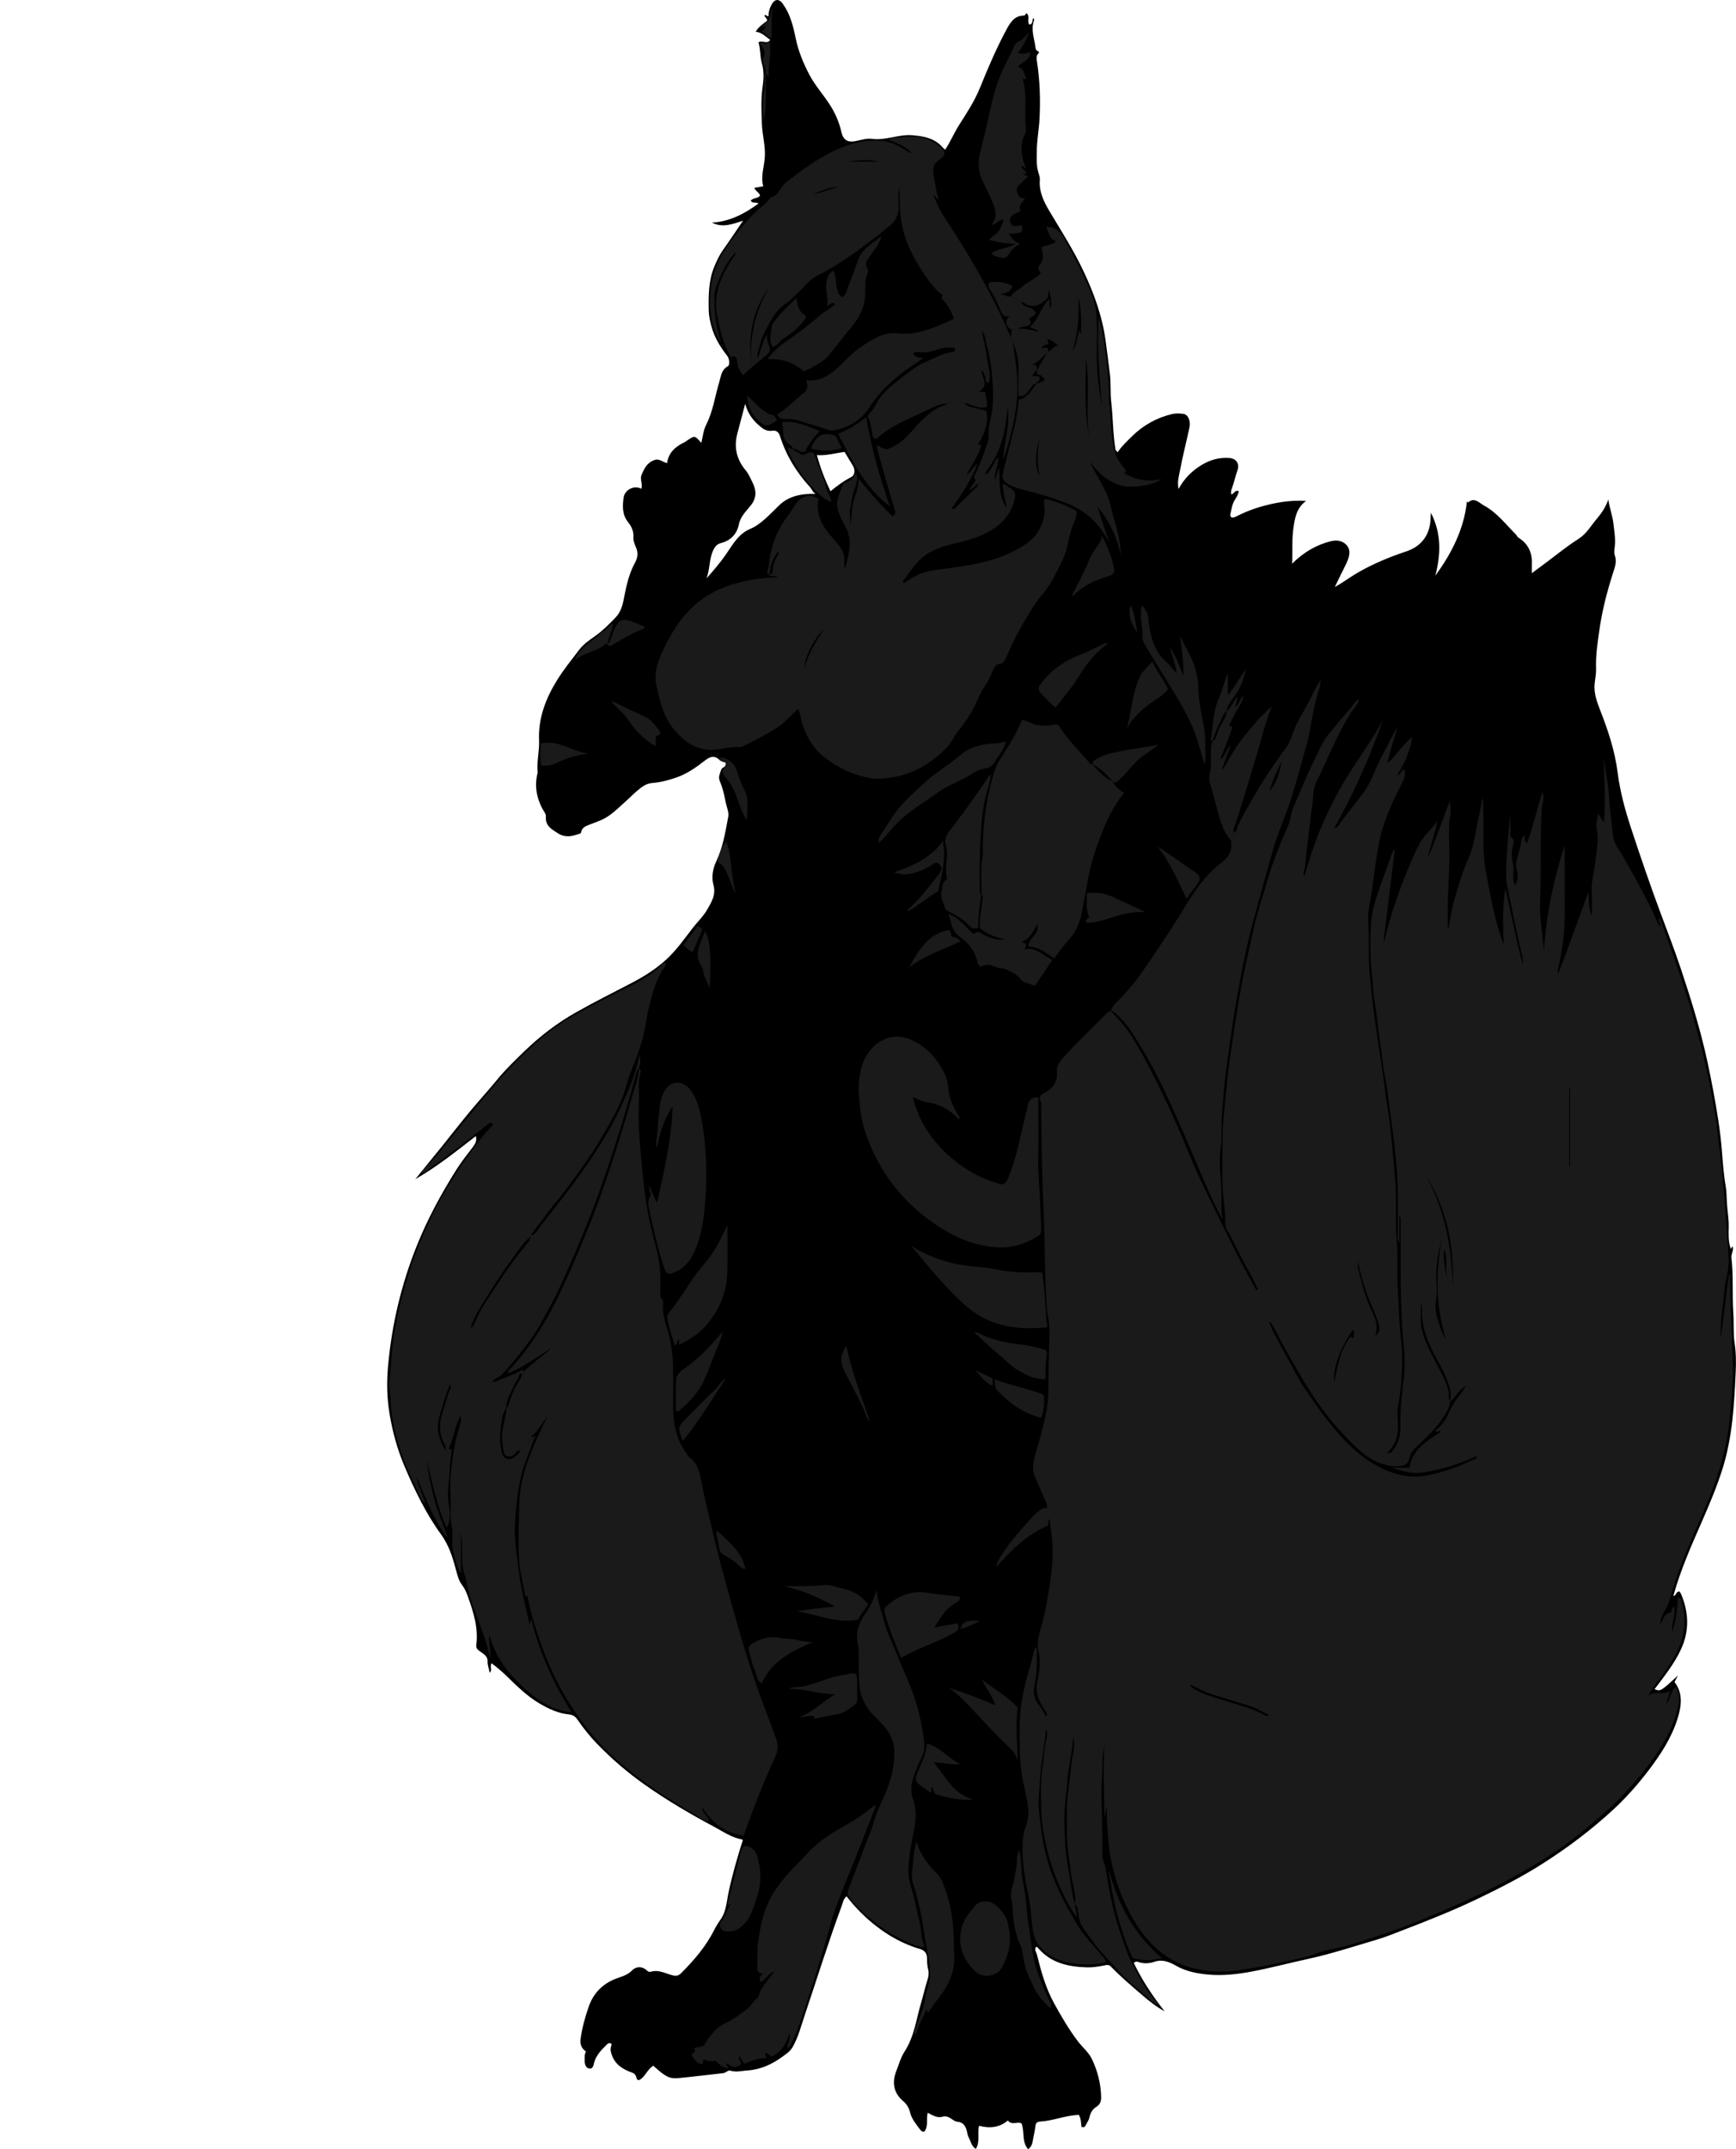 <?xml version="1.0" encoding="utf-8"?>
<!-- Generator: Adobe Illustrator 24.1.1, SVG Export Plug-In . SVG Version: 6.00 Build 0)  -->
<svg version="1.1" id="Layer_1" xmlns="http://www.w3.org/2000/svg" xmlns:xlink="http://www.w3.org/1999/xlink" x="0px" y="0px"
	 viewBox="0 0 1216.84 1506.15" style="enable-background:new 0 0 1216.84 1506.15;" xml:space="preserve">
<style type="text/css">
	.st0{fill:#1A1A1A;}
</style>
<g>
	<path d="M457.92,1447.6c-3.55,2.22-5.03,5.95-7.76,8.55c-2.07,1.97-3.55,2.21-4.1-0.3c-0.66-3.02-2.81-3.29-4.88-4.11
		c-6.61-2.62-11.44-6.76-13.03-14.13c-0.42-1.95,0.15-3.48,0.61-5.14c-1.4-1.22-2.45-0.66-3.49,0.38c-3.61,3.6-7.2,7.1-8.74,12.3
		c-0.48,1.63-0.69,5.01-3.61,4.4c-2.47-0.51-3.12-3.09-3.07-5.56c0.04-2.13-0.32-4.31,0.91-6.32c-3.21-2.11-4.31-5.25-3.81-8.83
		c1.08-7.74,3.11-15.25,5.72-22.63c3.04-8.64,8.38-14.7,16.86-18.7c4.42-2.09,9.55-2.64,13.36-6.57c2.86-2.95,7.11-3.35,10.63,0.01
		c0.83,0.8,1.84,1.04,2.75,0.77c5.59-1.67,10.4,1.39,15.47,2.61c2.51,0.6,3.96,0.1,5.66-1.58c9.14-9.08,17.44-18.77,23.27-30.39
		c1.24-2.46,2.72-4.83,4.33-7.07c4.1-5.71,4.3-12.64,5.66-19.08c2.62-12.37,6.12-24.43,9.97-36.54c-0.08-0.13-0.2-0.6-0.4-0.63
		c-7.37-1.23-13.33-5.48-19.73-8.91c-16.56-8.87-32.72-18.32-48.12-29.15c-12.34-8.67-23.66-18.38-34.1-29.21
		c-4.81-4.99-9.11-10.35-13.02-16.04c-1.69-2.46-3.07-3.99-7.03-4.39c-6.95-0.69-13.65-3.84-19.93-7.5
		c-8.88-5.19-16.04-12.34-23.29-19.41c-3.23-3.15-6.69-6-10.36-8.82c-1.69,2.13,0.88,4.75-1.48,6.55c-0.38-2.74-1.48-5.18-1.4-8
		c0.11-3.65-3.16-5.34-5.58-7.05c-1.79-1.26-2.57-2.42-2.33-4.38c1.52-11.97-2-23.04-5.96-34.05c-1.06-2.95-2.15-5.57-4.24-8.26
		c-2.18-2.8-3.24-7.25-4.31-11.24c-2.25-8.36-4.84-16.53-10.23-23.95c-10.67-14.67-18.5-31.03-25.62-47.78
		c-5.1-11.99-8.42-24.33-10.51-37.02c-1.82-10.99-1.97-22.24-0.98-33.26c2.63-29.04,9.29-57.18,20.2-84.35
		c7.52-18.72,17.06-36.28,27.76-53.26c3.48-5.52,7.59-10.65,11.57-15.84c1.7-2.22,2.79-4.43,2.02-7.58
		c-13.81,10.64-27.28,21.54-42.45,30.19c6.15-7.57,12.33-15.11,18.45-22.71c6.58-8.16,12.99-16.46,19.68-24.53
		c6.19-7.48,12.79-14.62,18.93-22.13c6.11-7.49,13.06-14.15,19.98-20.82c10.77-10.37,22.64-19.38,35.68-26.76
		c12.8-7.26,25.99-13.79,39.02-20.62c8.52-4.47,16.69-9.53,23.94-16.14c7.34-6.69,12.91-14.73,18.88-22.46
		c3.3-4.28,7.34-8,10.01-12.71c3.03-5.33,6.34-10.36,4.38-17.39c-1.49-5.34-0.44-11.33,1.98-16.41c4.75-9.97,6.41-20.71,8.43-31.33
		c0.56-2.96-0.96-6.34-1.66-9.5c-0.92-4.12-1.61-8.34-3.07-12.26c-1.98-5.29-2.23-5.17-0.92-9.16c0.51-1.56,0.86-3.08,2.64-3.84
		c1.16-0.5,1.65-1.62,1.13-3.09c-1.33-0.56-3.16-0.81-4.22-1.86c-3.65-3.6-6.66-2.4-10.19,0.32c-6.2,4.78-12.56,9.37-20.12,11.94
		c-5.42,1.84-10.98,3.39-16.6,3.81c-3.44,0.26-5.87,1.59-8.3,3.43c-3.96,3-7.38,6.61-11.07,9.91c-5.24,4.68-10.18,9.85-16.81,12.71
		c-2.68,1.16-5.46,2.12-8.18,3.2c-2.54,1.01-5.21,1.98-5.7,5.15c-0.19,1.19-1.21,1.16-1.72,1.34c-4.9,1.77-9.81,2.66-14.6-0.46
		c-4.32-2.82-9-5.14-8.43-11.72c0.16-1.83-1.6-3.85-2.58-5.73c-4.11-7.85-5.44-16.06-3.29-24.74c0.08-0.32,0.09-0.67,0.06-1
		c-0.71-7.32,1.33-14.51,1.01-21.8c-0.7-15.68,4.66-29.49,12.77-42.57c4.58-7.39,10.07-14.07,15.29-20.97
		c2.91-3.85,6.92-6.67,10.81-9.39c5.62-3.93,10.38-8.71,15.03-13.62c3.98-4.2,4.96-9.86,6-15.24c1.53-7.89,3.42-15.64,7.28-22.71
		c2.09-3.81,2.4-7.29,0.61-11.23c-0.93-2.04-1.81-4.42-1.66-6.56c0.31-4.31-1.31-7.74-3.8-10.85c-4.13-5.16-3.87-11.2-3.09-17.01
		c0.78-5.79,7.57-8.98,12.42-6.29c1.19-3.28-1.21-6.48,0.22-9.84c1.92-4.49,3.78-8.43,8.9-10.29c3.76-1.37,5.79,1.63,8.99,2.09
		c0.9-7.32,5.82-11.55,12.16-14.58c0.58-0.28,1.09-0.71,1.63-1.07c5.57-3.75,5.57-3.75,10.16,1.52c1.08-4.26,1.44-8.86,3.38-12.65
		c4.9-9.58,6.21-20.1,9.25-30.16c1.14-3.76,1.39-8.47,5.9-10.82c1.7-0.89,1.18-5.41-0.4-7.42c-5-6.33-9.1-13.15-11.15-21.04
		c-0.9-3.48-1.7-6.95-1.77-10.61c-0.19-10.57-0.21-21.08,4.02-31.09c1.66-3.92,3.4-7.75,5.9-11.26c4.63-6.51,9.03-13.19,14.12-20.67
		c-7.48,2.5-14.44,5.15-21.8,1.36c12.44-0.68,22.74-6.17,32.62-13.35c-1.75-1.45-4.31,0.3-5.4-2.07c1.64-2.05,4.85-1.34,6.53-3.5
		c-0.57-2.22-3.08-2.96-4.02-5.42c1.97-0.35,3.85-0.69,6.26-1.12c-1.89-6.71,0.48-13.18,1.03-19.74c0.7-8.31-1.76-16.13-2.02-24.18
		c-0.27-8.42-0.72-16.86,0.48-25.34c0.78-5.49,1.17-11.23-0.45-16.77c-1.43-4.89-0.9-10.02-2.42-14.83
		c2.82-1.78,5.97,1.73,8.22-1.74c-3.08-2.11-5.61-5.22-10.16-5.69c1.99-3.49,5.17-5.51,7.97-7.64c0.42-1.88-1.98-2.35-1.7-3.99
		c1.21-0.67,1.46,1.26,2.76,0.63c-0.12-2.67,0.67-5.26,1.95-7.74c2.27-4.4,5.34-4.65,8.13-0.73c5.15,7.24,7.22,15.66,8.94,24.1
		c1.85,9.05,5.43,17.54,9.6,25.52c3.73,7.13,9.28,13.37,13.79,20.18c4.1,6.2,7.06,12.83,8.68,20.08c1.17,5.23,4.27,7.29,9.63,6.27
		c3.85-0.73,8.05-2.13,11.54-1.65c9.87,1.36,18.93-3.34,28.69-2.5c8.15,0.71,15.58,2.13,21.17,8.65c0.42,0.5,0.99,0.87,1.67,1.47
		c3.67-5.54,6.17-11.6,9.66-17.12c5.31-8.39,10.87-16.75,14.63-26.02c5.7-14.08,11.64-28.03,18.87-41.41
		c2.69-4.99,5.6-9.36,12.03-9.46c1.02-0.01,1.07-1.13,1.68-1.65c3.1,2-0.01,5.87,2.32,8.1c2.46-0.69,1.71-3.07,2.5-4.62
		c0.81,0.45,0.73,1.21,0.56,1.67c-2.38,6.45,0.32,12.59,1.02,18.85c0.12,1.12,0.53,2.09,1.41,2.45c1.33,0.55,1.39,0.98,0.46,1.97
		c-1.57,1.69-1.03,3.88-0.75,5.71c2.05,13.31,2.41,26.72,1.74,40.09c-0.38,7.52-1.95,15.02-1.88,22.6
		c0.04,4.65-0.45,9.32,0.85,13.98c0.55,1.97,1.42,3.98,1.25,6.25c-0.64,8.25,2.94,15.34,6.97,22.07c8.3,13.88,17,27.51,23.88,42.19
		c7.16,15.26,12.85,30.94,15.18,47.77c1.1,7.95,2.11,15.9,3.08,23.87c0.79,6.47,0.18,12.93,0.92,19.31
		c1.28,11.11,1.17,22.33,2.95,33.38c0.12,0.74,0.66,1.11,1.57,2.02c2.84-4.28,6.55-7.7,10.14-11.23
		c7.88-7.73,17.23-12.93,27.94-15.5c2.52-0.61,5.34-0.48,7.95-0.14c3.38,0.45,5.31,4.97,4.26,9.79c-2.14,9.86-4.68,19.64-6.53,29.56
		c-0.77,4.13-2.19,8.35-1.03,13.26c3.94-7.37,9.45-12.77,16.28-16.88c5.94-3.57,12.31-5.32,19.21-4.81
		c4.89,0.36,7.39,3.93,5.75,8.64c-1.5,4.32-2.44,8.79-4.03,13.05c-0.5,1.35-0.63,2.5-0.33,3.82c1.98-0.19,2.55-3.41,5.26-2.24
		c-0.31,2.2-1.51,4.13-2.64,5.91c-2,3.14-2.4,6.68-3.21,10.1c-0.53,2.23,1.19,3.16,3.69,1.88c5.4-2.75,10.96-5.06,16.76-6.77
		c10.43-3.07,21.03-4.99,32.6-4.32c-6.74,4.97-7.82,11.82-8.88,19.07c-1.18,8.09-0.48,16.08-0.92,24.92
		c8.15-8.01,16.94-13.2,27.24-15.75c4-0.99,7.78-0.39,10.59,2.35c2.92,2.86,2.81,6.6,1.34,10.48c-1.81,4.77-4.47,9.09-6.53,13.72
		c-0.7,1.56-1.48,3.08-2.69,5.58c6.23-3.5,11.09-7.25,16.39-10.28c10.68-6.1,21.91-10.77,33.54-14.63
		c11.05-3.67,17.01-12.01,17.19-23.59c0.01-0.82,0.09-1.64,0.21-3.6c7.66,14.97,6.89,29.37,3.14,44.14
		c11.28-15.58,19.94-32.17,22.12-51.9c0.3-0.23,0.45,0.35,0.71,0.69c4.48-4.15,7.92,0.24,11.09,1.94
		c9.1,4.89,15.36,13.21,22.54,20.39c0.62,0.62,0.93,1.72,1.79,2.25c7.01,4.32,9.76,10.75,9.41,18.76c-0.08,1.83-0.01,3.66-0.01,6.1
		c5.14-3.83,9.94-7.32,14.64-10.94c5.96-4.58,11.92-9.17,18.25-13.22c5.57-3.57,8.66-9.33,12.78-14.14
		c3.23-3.76,6.05-8.02,7.92-13.26c0.91,6.13,2.98,11.44,3.62,17.13c0.62,5.46,1.57,10.85,0.84,16.38c-0.24,1.8-0.55,3.85,0.05,5.46
		c1.64,4.4,0.09,8.41-1.18,12.35c-4.29,13.37-7.8,26.96-9.7,40.82c-1.18,8.6-2.57,17.29-2.22,26.07c0.14,3.49-0.54,6.87-0.95,10.31
		c-0.78,6.53,1.3,12.62,3.65,18.61c5.6,14.28,10.46,28.72,12.41,44.09c1.68,13.25,5.17,26.11,9.36,38.87
		c6.55,19.93,13.35,39.78,20.66,59.44c4.94,13.27,10.06,26.5,14.52,39.91c7.14,21.43,13.8,43.02,18.56,65.19
		c2.88,13.4,5.38,26.87,7.47,40.37c1.09,7.08,1.95,14.31,2.52,21.53c0.65,8.13,1.21,16.34,2.63,24.43c0.68,3.87,0.66,7.9,0.87,11.8
		c0.31,5.61,1.39,11.15,1.29,16.79c-0.1,5.18-0.43,10.4,1.42,15.42c0.84-0.14,0.31-1.18,1.3-1.56c0.95,2.76-1.14,5.15-0.83,7.84
		c1.49,12.89,0.43,25.89,1.32,38.77c0.49,7.12-0.12,14.3,0.94,21.29c1.03,6.81,1.04,13.58,0.73,20.32
		c-1.03,22.44-2.27,44.89-8.93,66.58c-4.02,13.09-9.37,25.68-14.87,38.22c-7.44,16.94-14.94,33.88-19.9,51.82
		c2.11-0.04,1.38-2.58,4.08-3.15c0.19,0,1.01,1.07,1.37,1.92c5.36,12.8,5.9,25.63,0,38.47c-4.75,10.34-11.84,19.12-18.63,28.14
		c4.23,1.64,4.23,1.64,16.43-9.63c-0.79,1.51-1.57,3.01-2.42,4.63c6.06,7.92,4.87,16.7,2.23,25.3
		c-4.12,13.43-11.67,25.06-20.11,36.19c-7.51,9.9-15.67,19.2-24.77,27.63c-15.78,14.62-32.89,27.49-51.11,38.97
		c-13.72,8.65-28.1,16-42.66,23.05c-17.02,8.25-34.54,15.29-52.2,22.05c-6.66,2.55-13.38,5.36-20.08,7.34
		c-16.04,4.75-31.98,10-48.38,13.55c-12.89,2.79-25.64,6.2-38.58,8.68c-10.53,2.02-21.29,3.26-32.03,2.17
		c-7.44-0.76-14.9-2.25-21.53-6c-4.84-2.74-9.55-4.85-15.26-2.92c-3.79,1.29-7.68,1.52-11.58,0.1c-0.78-0.28-1.97-0.39-2.93,0.81
		c5.74,12.06,13.16,23.19,21.57,33.8c-5.72-3.01-10.6-6.98-15.37-11.05c-7.65-6.55-15.33-13.09-22.37-20.32
		c-1.14-1.17-2.21-1.23-3.93-0.87c-4.15,0.87-8.46,1.58-12.68,1.47c-12.92-0.35-25.11-2.91-34.17-13.34
		c-0.42-0.48-0.84-1.07-1.62-1.04c-1.44,2.01,0.23,3.76,0.66,5.49c2.88,11.71,6.13,23.35,11.97,34
		c5.02,9.16,10.26,18.13,16.59,26.55c3.25,4.32,7.66,7.76,10.01,12.7c3.97,8.36,6.18,17.15,6.42,26.46c0.07,2.98-0.76,5.3-3.17,6.77
		c-3.02,1.84-4.37,4.45-5.12,7.79c-0.45,2.02-1.87,3.81-2.81,5.73c-0.59,1.2-1.54,0.94-2.7,0.71c-0.35-2.82-0.23-5.83-1.84-8.43
		c-0.47-0.2-0.91,0.06-1.34,0.09c-8.67,0.52-16.81,4.02-25.45,4.55c-2.46,0.15-3.47,0.95-3.71,3.51c-0.34,3.55-1.3,7.04-1.9,10.57
		c-0.35,2.01-1.09,3.71-3.12,5.37c-4.76-5.35-2.26-12.14-4.66-18.12c-2.69-1.55-6.94,1.6-9.56-2.03c-6.11,5.09-12.87,5.63-20.19,3.7
		c-1.39,5.33,0.91,11.03-2.3,16.22c-3.1-2.07-3.6-5.51-5.08-8.28c-0.67-1.26-0.83-2.8-1.19-4.22c-0.87-3.5-2.53-6.23-6.55-6.55
		c-1.2-0.1-2.11-0.62-3.12-1.27c-2.33-1.51-4.26-3.24-7.91-2.15c-2.93,0.88-6.56-1.09-9.88-2.89c-1.06,4.48,0.58,8.99-2.13,13
		c-1.2,0.65-2.32-0.06-3.14-1.16c-2.83-3.79-5.98-7.48-7.1-12.19c-0.83-3.47-2.61-5.95-5.27-8.24c-6.39-5.52-7.3-12.91-4.53-20.15
		c1.83-4.79,3.33-10.05,6.03-14.23c6.87-10.66,8.17-22.92,11.66-34.55c1.59-5.29,2.75-10.72,4.45-15.97
		c0.76-2.35,0.94-4.74,0.39-6.84c-0.69-2.64-0.8-5.2-0.81-7.83c-0.01-3.47-1.58-5.59-4.98-6.6c-7.7-2.28-14.92-5.6-21.79-9.84
		c-2.79-1.73-5.45-3.6-8.03-5.56c-8.11-6.16-15.27-13.34-21.6-21.51c-2.23,1.77-2.55,4.4-3.34,6.52
		c-9.36,25.34-17.37,51.15-25.98,76.75c-2.53,7.53-4.46,15.24-8.42,22.28c-1.73,3.08-4.51,4.88-7.01,6.71
		c-7.29,5.33-15.29,9.17-24.65,9.76c-4.06,0.26-7.96,1.44-12.11,0.14c-1.56-0.49-3.09,1.56-4.97,1.76
		c-10.43,1.11-20.83,2.48-31.27,3.46C469.13,1456.86,466.49,1455.37,457.92,1447.6z M571.68,346.09c-2.04-1.07-2.58-3.29-4.02-4.87
		c-9.48-10.38-16.66-22.1-20.92-35.56c-0.81-2.57-2.28-4.25-5.46-3.81c-2.82,0.4-5.12-0.37-7.64-2.36c-5.43-4.3-9.4-9.31-11.3-16.52
		c-1.94,7.35-3.7,14.1-5.5,20.85c-2.54,9.58-0.57,18.04,5.79,25.72c2.15,2.59,3.52,5.87,5.02,8.95c2.61,5.35,2.71,10.44-1.23,15.48
		c-3.26,4.17-7.36,7.82-8.5,13.48c-1.39,6.86-5.77,11.36-12.51,13.1c-2.79,0.72-4.13,2.36-5.27,4.62
		c-3.21,6.38-2.36,13.69-4.97,20.2c4.75-5.35,9.32-10.63,13.38-16.42c4.17-5.95,7.65-12.61,14.23-16.74c2.24-1.4,4.7-2.11,6.91-3.52
		c6.21-3.97,11.08-9.37,16.29-14.42C553.04,347.43,561.75,345.89,571.68,346.09z M572.6,318.94c2.42,8.96,5.57,17.03,9.52,25.32
		c4.81-3.95,9.37-7.33,14.52-9.92c2.64-1.33,2.87-5.13,1.23-7.88c-1.9-3.19-3.82-6.36-5.86-9.76
		C585.63,317.49,579.47,319.41,572.6,318.94z"/>
	<path class="st0" d="M753.65,1334.72c-0.41,2.81,1.63,5.35,0.89,8.58c-4.26-5.73-7.4-11.81-10.23-17.95
		c-4.7-10.2-8.57-20.77-10.94-31.78c-1.85-8.64-3.51-17.36-3.54-26.25c-0.04-10.11-0.57-20.27,1.09-30.27
		c1.07-6.45,1.12-13.03,2.74-19.42c0.5-1.96,0.44-4.17-0.42-6.21c-0.77,9.64-2.67,19.12-3.69,28.73c-0.68,6.37-0.84,12.8-1.41,19.15
		c-0.64,7.23,0.7,14.71,1.55,22.07c1.14,9.96,3.47,19.6,6.63,29.02c4.47,13.32,11.23,25.56,18.36,37.65
		c5.16,8.74,12.2,15.82,18.65,23.44c0.99,1.16,1.81,2.28,1.9,3.62c-5.71,1.41-11.48,1.78-17.26,1.4
		c-10.86-0.72-20.98-3.31-28.64-11.9c-2.24-2.51-3.78-5.18-4.58-8.49c-1.21-4.97-1.66-9.97-2.07-15.06
		c-0.54-6.81-1.97-13.56-3.28-20.29c-2-10.24-3.08-20.54-2.49-30.95c0.18-3.22,0.84-6.55,2.01-9.54c3.31-8.48,1.52-16.85-0.35-25.12
		c-2.11-9.31-3.68-18.65-3.72-28.19c-0.04-10.94-0.59-21.92,1.06-32.78c1.29-8.52,3.18-16.95,5.74-25.21
		c1.25-4.03,2.18-8.17,3.21-12.27c0.25-1,0.78-1.74,1.84-2.46c0.22,9.17,0.36,18.12-1.61,27.06c-1.1,4.98-0.23,9.87,3.58,14.01
		c1.93,2.11,3.04,4.97,4.56,7.54c1.32-1.62,0.33-2.72-0.59-4.07c-4.05-5.93-7.14-12.15-5.57-19.73c1.06-5.14,1.82-10.34,1.78-15.63
		c-0.02-2.64-0.81-5.19-1.16-7.77c-0.78-5.73,0.81-10.99,2.31-16.23c2.82-9.92,4.51-20,6.01-30.19c1.33-9.03,2.22-18.03,1.75-27.1
		c-0.3-5.87-1.42-11.69-2.21-17.84c-1.31,1.65-0.24,3.53-0.8,4.63c-14.98,6.66-26.2,17.4-36.53,29.38c0.58-3.1,2.04-5.72,3.68-8.28
		c4.76-7.47,10.39-14.35,16.25-20.9c3.69-4.12,7.22-8.71,12.2-11.66c1.2-0.71,2.03-0.8,3.17-0.28c1.04-2.47-0.3-4.61-1.22-6.54
		c-2.25-4.71-3.98-9.67-6.3-14.3c-2.77-5.53-2.13-10.57-0.54-16.11c3-10.47,6.07-20.96,8.08-31.64c0.86-4.57,1.31-9.45,1.32-14.25
		c0.02-11.94,0.32-23.88,0.67-35.81c0.18-6.05,0.16-12.49-1.48-18.6c-0.21-0.78-0.14-1.64-0.2-2.47c-1.69-22.66-1.3-45.4-2.32-68.06
		c-1.12-24.87-1.63-49.71-1.69-74.59c0-0.83,0.17-1.8-0.2-2.46c-1.82-3.3-0.56-5.04,2.55-6.59c5.86-2.92,9.2-7.57,8.66-14.46
		c-0.42-5.44,3.42-9.1,6.49-12.42c9.26-10.02,19.18-19.45,28.83-29.12c0.74-0.74,1.5-1.3,2.59-1.2l-0.14-0.14
		c5,5.46,10.15,10.84,14.13,17.1c3.93,6.19,7.63,12.56,11.02,19.06c5.27,10.11,10.41,20.29,15.21,30.63
		c4.94,10.63,9.58,21.4,14.03,32.25c2.83,6.89,5.76,13.79,8.99,20.52c8.15,16.95,16.45,33.84,24.89,50.66
		c4.16,8.29,8.76,16.35,13.19,24.5c0.26,0.48,0.82,0.8,1.82,0.79c-2.04-4.19-3.76-8.57-6.18-12.52c-5.81-9.48-9.96-19.81-15.56-29.4
		c-0.72-1.24-1.4-2.92-1.35-4.66c0.19-5.96-0.57-11.92-1.2-17.77c-1.44-13.29-0.62-26.56-0.68-39.82
		c-0.05-12.34,1.57-24.62,2.76-36.91c0.6-6.21,1.23-12.4,2.09-18.58c1.79-12.95,3.78-25.86,5.85-38.76
		c3.02-18.86,7.24-37.45,11.43-56.05c2.6-11.56,6.57-22.82,9.88-34.22c3.59-12.37,8.54-24.23,13.71-35.98
		c1.92-4.37,2.03-9.13,3.99-13.53c4.63-10.42,8.67-21.1,13.82-31.31c3.5-6.95,6.09-14.31,11.2-20.48
		c4.61-5.56,9.23-11.11,14.05-16.47c2.21-2.46,3.49-5.86,7.2-7.7c-1.29,4.29-4.31,6.97-6.31,10.18
		c-9.63,15.47-16.24,32.4-24.18,48.67c-2.26,4.64-1.67,9.95-2.49,14.93c-1.27,7.75-1.97,15.6-2.87,23.4
		c-0.75,6.51-1.85,13.02-2.14,19.57c-0.11,2.44-2.07,4.65-0.61,7.58c3.38-11.38,6.71-22.43,11.26-33.12
		c5.18-12.17,10.97-24,17.81-35.25c8.47-13.92,18.34-26.97,26.11-41.4c-9.26,26.1-20.42,51.34-34.33,76.16
		c3.37-0.87,3.83-3.24,5-4.81c5.07-6.84,10.51-13.39,15.61-20.19c5.41-7.22,7.88-16.04,12.04-23.96c3.86-7.35,7.51-14.81,11.66-22.1
		c-1.89,8.31-5.27,16.24-6.97,25.67c6.34-6.23,10.68-12.89,17.25-18.69c-0.36,5.47-2.14,9.61-3.66,13.94
		c-1.58,4.49-4.46,8.23-6.47,12.93c2.82-0.42,2.11-4.06,5-3.81c0.49,2.85,0.06,5.6-1.47,8.51c-4.85,9.25-9.26,18.73-12.73,28.59
		c-2.87,8.15-4.42,16.62-5.72,25.19c-1.3,8.56-2.23,17.17-3.62,25.73c-0.99,6.12-2.53,12.43-2.07,18.54
		c0.89,11.78-0.04,23.6,0.98,35.29c1.17,13.36,2.71,26.72,4.66,40.02c1.99,13.59,4.21,27.15,5.95,40.75
		c1.36,10.55,3.26,21.03,4.34,31.63c1.16,11.29,2.05,22.59,3.07,33.89c1.2,13.3-0.23,26.6,0.92,39.8c1.11,12.78,0.14,25.57,1,38.3
		c0.73,10.87,0.67,21.81,2.06,32.59c1.05,8.15,1.02,16.26,0.62,24.31c-0.38,7.64-1.26,15.33-2.64,22.93
		c-0.61,3.39-0.35,6.99-0.14,10.48c0.51,8.22-0.68,15.84-7.53,22.05c2.61,0.79,3.34-0.82,4.15-1.8c4.06-4.92,5.35-11.05,5.17-16.99
		c-0.34-11.31,1.03-22.48,2.4-33.57c1.47-11.99-0.36-23.64-1.17-35.43c-0.05-0.66-0.02-1.33-0.06-2
		c-1.36-23.42-0.95-46.86-1.02-70.29c-0.01-2.13,0.38-4.3-0.88-6.41c0,6.34,0,12.68,0,19.02c-1.49-1.42-1.07-3.02-1.07-4.54
		c-0.04-10.5,0.13-21-0.06-31.49c-0.26-14.48-1.83-28.85-3.73-43.22c-1.11-8.44-2.36-16.88-3.33-25.34
		c-0.88-7.77-2.96-15.42-3.7-23.19c-0.81-8.5-2.56-16.85-3.29-25.36c-0.57-6.66-1.97-13.25-2.81-19.9
		c-0.49-3.91-0.42-7.85-0.93-11.81c-1.61-12.52-1.65-25.19-1.02-37.77c0.45-8.95,3.15-17.61,6.19-26.08
		c2.92-8.11,5.79-16.24,8.72-24.34c0.31-0.87,0.73-1.76,1.87-2.35c-2.65,21.56-5.28,42.94-7.9,64.33c0.15,0.03,0.3,0.06,0.44,0.1
		c2.18-7.92,4-15.96,6.63-23.73c5.07-14.97,10.65-29.73,17.7-43.94c3.23-6.51,9.05-10.74,12.87-16.72
		c-1.44,8.72-4.89,16.9-6.52,25.53c5.83-12.79,10.03-26.16,15.19-39.25c0.87,4.43,0.96,8.9-0.01,12.32
		c-0.38,1.33-0.33,2.63-0.34,3.94c-0.04,4.67-0.16,9.34,0.01,14c0.67,18.03-1.51,35.99-1.01,54.01c0.05,1.64-0.32,3.32,0.55,5.51
		c1.8-14.44,5.73-27.78,10.43-40.92c1.21-3.37,2.56-6.69,3.99-9.97c4.02-9.23,4.63-19.27,6.96-28.91c1.03-4.24,1.55-8.6,2.55-12.89
		c1.48,17.69-0.99,35.5,2.4,53.15c3.27,17.03,6.22,34.1,12.4,50.43c-0.62-13.27-1-26.46,1.07-39.63
		c4.28,17.75,7.42,35.73,12.26,53.33c0.5-4.63-1.21-8.92-2.19-13.31c-3.05-13.67-5.71-27.43-8.6-41.13
		c-1.98-9.37-0.37-18.44-0.04-27.69c0.26-7.43,1.85-14.73,1.54-22.19c0.96,2.71,0.31,5.52,0.72,8.21c0.41,2.7-1.69,5.93,1.78,8.15
		c0.6,0.38,0.38,2.61,0.02,3.84c-1.34,4.57-1.05,9.01-0.11,13.64c0.62,3.04,0.24,6.3,0.23,9.46c-0.01,1.85-0.09,3.67,1.53,5.09
		c1.83-3.48,2.04-7.03,0.79-10.77c-0.64-1.91-0.59-4-0.07-5.9c1.4-5.18,2.85-10.35,3.86-15.63c0.17-0.86,0.89-1.62,1.47-2.62
		c0.98,2.04-0.52,4.51,2.17,5.65c4.03-11.37,6.79-23.42,10.61-35.61c1.8,4.15-0.16,7.66-0.38,11.23
		c-1.39,21.92-0.26,43.89-1.2,65.78c-0.51,11.76,1.99,23.03,2.63,34.58c1.71-25.36,6.58-50.07,14.61-74.2c0,9.16,0,18.32,0,27.48
		c0,8.25,0.14,16.5-0.03,24.75c-0.25,11.5-2,22.83-4.58,34.02c-0.27,1.15-0.52,2.14,0.17,3.57c7.26-19.03,14.03-37.93,20.91-56.86
		c0.99,5.12-0.35,10.43,2.55,16.33c0-6.09,0.33-11.14-0.08-16.13c-0.57-7.04,1.57-13.69,2.35-20.52c0.97-8.46,2.93-16.82,0.92-25.45
		c-0.69-2.95,1.44-6.04,0.76-9.43c2.17,1.23,2.16,3.76,4.53,5.68c1.35-15.58,0.17-30.45-0.18-45.33c1.13,9.29,3.26,18.38,3.8,27.73
		c0.55,9.49,1.75,18.95,2.97,28.39c0.62,4.82,3.99,8.54,6.31,12.62c8.98,15.76,18.02,31.47,25.06,48.24
		c0.23,0.56,0.73,1.01,1.14,1.56c1.32-2.01-1.79-3.72,0.05-5.99c4.82,13.6,9.72,26.92,14.24,40.37c3.83,11.4,7.57,22.86,10.7,34.46
		c3.81,14.13,7.52,28.34,10.16,42.72c2.03,11.06,4.42,22.1,5.42,33.39c0.73,8.14,2.1,16.23,2.91,24.39
		c1.23,12.45,2.34,24.9,3.12,37.39c0.52,8.36,1.28,16.74,1.74,25.12c0.37,6.6-1.21,13.06-2.52,19.46c-0.57,2.79-0.46,5.56-0.83,8.32
		c-1.27,9.57-2.52,19.18-2.28,28.89c2.26-14.95,3.55-30.02,5.99-44.98c1.15,0.77,0.67,1.9,0.67,2.83
		c-0.07,15.27,1.09,30.52,1.3,45.79c0.11,7.73,0.96,15.55,0.62,23.3c-0.5,11.49-1.33,22.97-2.76,34.41
		c-2.6,20.75-9.13,40.25-17.4,59.31c-5.51,12.7-11.07,25.39-16.11,38.27c-3.31,8.45-5.9,17.2-8.48,25.91
		c-1.26,4.27-4.44,7.51-5.56,11.82c-0.3,1.14-0.68,2.15-0.26,3.73c1.98-3.07,2.13-7.3,6.6-8.02c1.75-0.28,0.35-3.36,2.84-3.94
		c1.17,6.06-2.32,11.72-1.36,17.66c2.24-7.81,3.94-15.69,3.69-23.8c1.76-0.4,2.51,0.43,2.84,1.64c3.13,11.25,2.79,22.26-1.91,33.12
		c-4.06,9.4-10.08,17.49-16.24,25.5c-1.97,2.56-3.49,5.37-5.33,8.25c4.58-3.95,10.29-0.12,15.46-3.65
		c-1.14,3.82-1.95,6.52-2.75,9.21c3.53-3.33,2.6-8.87,6.77-12.03c2.24,4.03,2.71,8.53,1.79,12.99c-2.06,9.97-6.13,19.13-11.4,27.88
		c-7.38,12.27-16.42,23.19-26.09,33.63c-8.38,9.05-17.84,16.92-27.27,24.86c-7.05,5.93-14.38,11.45-21.98,16.51
		c-16.29,10.85-33.4,20.32-51.08,28.8c-13.37,6.41-26.88,12.4-40.6,18.03c-15.65,6.43-31.58,12.01-47.73,16.97
		c-6.84,2.1-13.77,3.82-20.85,5.1c-4.02,0.73-7.76,2.96-11.91,3.99c-13.28,3.3-26.66,6.28-40.12,8.51
		c-8.69,1.44-17.59,2.91-26.55,2.29c-10.2-0.71-20.01-2.96-29-8c-12.24-6.86-20.88-17.06-27.86-29.14
		c-6.85-11.86-11.5-24.44-14.58-37.67c-1.44-6.21-2.22-12.55-2.74-18.93c-0.55-6.74-1.16-13.47-0.89-21.24
		c-1.7,2.78-0.43,5.01-1.73,6.86c-0.04-17.97-1.13-35.93,0.35-53.93c-0.03,4.9-1.8,9.54-1.7,14.45c0.17,8.28-0.91,16.6-0.68,24.79
		c0.4,13.94,0.72,27.86,0.69,41.8c-0.01,3.07,1.62,5.61,2.11,8.53c2.34,13.81,4.55,27.67,8.97,41.01
		c3.17,9.58,6.04,19.29,10.89,28.24c4.83,8.92,9.36,18.02,16.62,25.34c0.43,0.43,0.4,0.85,0.07,1.44
		c-4.76-2.52-8.43-6.51-12.32-10.01c-4.91-4.42-10.38-8.29-14.64-13.41c-6.47-7.79-14.18-14.56-19.79-22.99
		c-2.93-4.4-6.92-8.21-8.2-13.75c-0.7-3.02-0.64-6.16-1.7-9.1c-0.25-0.68-0.42-1.19-1.26-0.95c1.02-8.01-2.16-15.5-2.99-23.3
		c-0.99-9.29-2.93-18.5-2.68-27.9c0.25-9.26-0.49-18.51,0.8-27.81c1.08-7.77,1.75-15.6,2.89-23.38c0.67-4.55,2.42-9.28,0.54-15.03
		c-0.35,9.31-2.4,17.42-3.46,25.68c-0.51,3.94-0.47,7.88-1,11.79c-1.14,8.5-1.97,17.1-1.55,25.61c0.23,4.74,0.52,9.53,0.73,14.31
		c0.06,1.31,0.37,2.63,0.48,3.89c0.46,5.56,1.69,10.99,2.57,16.47C750.92,1321.73,751.28,1328.43,753.65,1334.72z M1016.48,981.92
		c1.11-6.08-0.69-11.65-3.05-17.11c-3.24-7.47-7.71-14.31-11.02-21.78c-3.58-8.07-6.02-16.19-5.65-25.06
		c0.06-1.43,0.3-2.96-0.67-4.28c0.14,5.76-0.82,11.46,0.34,17.25c1.73,8.66,6.23,16.05,9.98,23.8c3.31,6.84,7.63,13.2,9.06,20.91
		c0.38,2.03-0.65,4.38,1.15,6.13c-0.63,5.34-3.75,9.7-6.61,13.8c-4.75,6.82-11.06,12.42-17.03,18.23c-2.43,2.36-4.45,4.98-5.11,8.24
		c-0.77,3.83-3.49,5.06-6.61,5.4c-4.42,0.49-8.8-0.4-13.02-1.8c-9.64-3.19-16.58-10.23-23.39-17.17
		c-8.6-8.76-16.41-18.19-23.25-28.48c-8.05-12.11-15.16-24.75-22.28-37.4c-3.07-5.45-5.38-11.33-9.12-16.48
		c-0.69,1.13-0.11,1.9,0.32,2.84c5.53,12.04,12.53,23.31,18.59,35.07c3.2,6.2,7.38,11.92,11.39,17.68
		c5.81,8.34,11.91,16.4,18.7,24.05c9.13,10.28,19.36,18.85,31.88,24.37c10.1,4.45,20.85,5.88,31.73,3.31
		c8.06-1.91,16.04-4.26,23.6-7.78c1.62-0.76,3.28-1.44,4.96-2.08c1.52-0.58,3.19-0.89,4.17-2.73c-0.73-0.05-1.1-0.19-1.35-0.07
		c-12.09,5.41-24.49,9.42-37.76,11.22c-7.56,1.03-14-1.26-20.8-3.44c3.93,0,7.86,0,12.3,0c1.97-12.94,12.28-18.76,21.81-25.08
		c-1.43-1.89-2.56,1.26-3.73-0.74c3.51-3,6.63-6.43,8.58-10.68c2.19-4.77,4.54-9.45,7.85-13.52c1.92-2.36,3.7-4.75,5.11-7.47
		c-1.53,0.93-2.73,2.16-4.04,3.27C1020.83,976.58,1019.75,980.26,1016.48,981.92z M1018.27,902.5c1.26-28.29-3.7-55.15-19.2-79.45
		C1012.94,847.73,1017.7,874.59,1018.27,902.5z M1013.34,938.11c-7.06-23.07-7-46.26-2.77-69.68c-2.22,8.48-3.99,16.93-3.81,25.66
		c0.12,5.82,0.82,11.79-0.22,17.42c-0.89,4.83,0.02,8.99,1.26,13.34C1009.12,929.5,1010.67,934.08,1013.34,938.11z M833.85,1180.27
		c0.96,2.04,2.1,2.66,3.38,3.42c6.39,3.78,13.46,5.69,20.45,7.83c9.31,2.84,18.76,5.28,27.51,9.73c1.16,0.59,2.38,2.09,4.31,0.68
		c-4.35-2.16-8.39-4.86-12.83-6.21c-9.32-2.83-18.59-5.82-27.89-8.68C843.73,1185.49,839.19,1182.72,833.85,1180.27z M951.82,883.68
		c0,1.48-0.27,3.02,0.04,4.42c2,9.05,4.29,18,7.9,26.59c2.86,6.8,7.15,13.4,4.22,21.49c2.98-2.22,3.34-5.14,2.46-8.25
		c-0.75-2.65-1.69-5.27-2.81-7.79C958.36,908.39,954.18,896.31,951.82,883.68z M935.22,968.71c3.64-18.6,5.59-24.06,11.43-32.01
		c1.07-0.27,1.01,1.16,1.85,1.23c0.83-4.35,0.83-4.35-0.18-6.05C939.2,944.87,934,959.5,935.22,968.71z M1099.99,817.6
		c0.17-0.06,0.33-0.12,0.5-0.17c0-18.29,0-36.59,0-54.88c-0.17,0-0.33,0-0.5,0C1099.99,780.9,1099.99,799.25,1099.99,817.6z
		 M1012.15,875.41c-0.61,5.22,0.72,17.81,2.85,22.11C1012.05,890.36,1015.47,882.52,1012.15,875.41z"/>
	<path class="st0" d="M447.77,748.65c1.88,0.89,1.27,2.75,0.98,3.9c-1.69,6.56-0.53,13.21-0.91,19.8
		c-0.67,11.63,0.18,23.26,1.22,34.77c1.36,14.97,2.55,29.98,5.52,44.82c1.76,8.81,4.04,17.43,6.16,26.12
		c2,8.2,2.33,16.62,2.13,25.05c-0.06,2.72-0.79,5.66,1.64,7.99c0.46,0.44,0.39,1.61,0.3,2.4c-0.86,6.93,1.58,13.32,3.43,19.73
		c2.33,8.11,3.35,16.36,3.54,24.71c0.23,9.66-0.03,19.33,0.07,28.99c0.12,11.68,2.56,22.69,9.83,32.23
		c0.46,0.61,0.62,1.57,1.32,2.03c6.13,4.03,7.33,10.69,8.58,17.03c2.68,13.59,6.04,27,9.24,40.46c5.05,21.2,11,42.16,17.03,63.09
		c3.83,13.28,7.91,26.5,12.44,39.54c4.32,12.44,9.24,24.67,13.7,37.08c1.75,4.87,1.27,8.97-0.82,13.41
		c-8.31,17.66-15.25,35.88-21.94,54.64c-12.65-1.99-22.18-8.7-28.83-19.9c-0.6,4.26,4.41,5.67,4.16,9.81
		c-4.01-0.43-6.82-3.15-9.9-4.97c-9.13-5.38-18.17-10.94-26.91-16.93c-14.75-10.12-28.88-21.09-40.87-34.46
		c-9.71-10.83-17.96-22.73-25.13-35.45c-7.95-14.1-13.68-29.08-18.49-44.4c-2.25-7.18-4.37-14.48-5.49-21.98
		c-1.2,0.27-0.72,1.26-1.28,1.6c-4.49-24.62-5.78-17.71-4.53-65.64c0.58-22.29,10.34-42.04,19.84-61.75
		c-3.55,4.69-6.26,9.86-10.76,13.67c-0.27,0.22-0.11,0.94-0.15,1.43c-2.72,3.05-4.58,6.86-8.16,9.15c-2.06-0.59-2.68,1.03-3.74,2.23
		c-2.5,2.84-7.28,2.28-7.91-1.1c-0.95-5.07-1.54-10.13-0.82-15.49c0.71-5.3,2.68-10.38,2.65-15.78l-0.13,0.18
		c1.34-0.41,1.54-1.81,1.82-2.73c1.74-5.6,3.91-10.96,7.03-15.98c0.96-1.54,2.44-3.16,2.1-5.34c0.38-0.39,0.77-0.77,1.15-1.16
		c5.95-6.1,13.15-10.75,19.38-16.56c-9.92,6.02-19.17,13.05-30.22,17.55c-0.27-1.89,1.05-2.54,1.87-3.43
		c7.87-8.5,14.74-17.81,20.84-27.59c6.91-11.07,12.74-22.75,18.14-34.67c5.91-13.04,11.45-26.23,16.78-39.49
		c5.63-14.01,10.55-28.32,15.27-42.68c5.18-15.76,10-31.62,14.57-47.55c1.74-6.07,4.05-12.08,4.37-18.51L447.77,748.65z"/>
	<path class="st0" d="M690.86,332.54c3.14-1.62,4.07-4.96,5.88-7.61c0.88-1.29,0.86-3.22,2.97-4.02c0.12,5.58-3.07,10.42-2.35,15.9
		c0.96-3.09,1.92-6.18,2.88-9.27c0.82,9.65-0.92,19.68,5.39,28.5c-0.88-5.72-2.56-11.17-2.92-17.18c1.49,0.79,2.52,1.26,3.47,1.87
		c5.8,3.67,6.36,4.77,4.33,11.47c-2.61,8.64-8.29,14.88-15.95,19.52c-7.66,4.64-16.1,6.95-24.7,8.94
		c-9.79,2.27-19.33,5.32-26.41,12.96c-3.72,4.01-6.76,8.65-10.11,13c-0.44,0.57-0.63,1.14,0.22,2.03c2.86-1.9,5.81-3.8,8.94-5.4
		c5.98-3.07,12.47-3.71,18.91-4.58c16.67-2.26,33.39-4.42,48.61-12.18c6.81-3.47,13.58-7.29,17.8-14.29
		c3.57-5.92,5.17-12.09,4.06-18.95c-0.18-1.1-0.36-2.33,0.64-3.59c7.68,1.73,15.08,4.45,22.17,8.53c0.2,4.16-1.99,7.95-3.28,11.53
		c-2.71,7.53-2.99,15.74-6.67,22.89c-4.33,8.41-7.94,17.12-14.48,24.4c-4.95,5.52-8.49,12.32-12.42,18.71
		c-5.06,8.22-9.1,16.98-12.93,25.82c-0.87,2.01-1.96,3.26-4.08,3.59c-2.75,0.43-4.09,2.45-4.94,4.74c-1.54,4.17-3.55,8.07-6.07,11.7
		c-2.44,3.52-3.97,7.45-5.75,11.3c-3.22,6.99-7.49,13.4-12.41,19.28c-2.66,3.17-4.04,7.02-6.78,10.21
		c-4.89,5.69-10.71,10.23-16.87,14.03c-10.15,6.26-21.54,9.22-33.62,9.31c-3.04,0.02-5.97-0.64-8.74-1.33
		c-11.55-2.86-21.9-8.3-30.78-16.29c-6.75-6.07-12.68-17.71-13.98-27.33c-0.19-1.4-0.96-2.42-1.4-3.9
		c-4.9,3.78-8.47,8.88-13.6,12.26c-7.76,5.12-15.96,9.41-24.31,13.46c-0.87,0.42-1.85,0.98-2.75,0.93
		c-6.66-0.44-13.06,1.78-19.58,1.97c-11.13,0.33-19.43-5.61-26.41-13.78c-7.72-9.05-10.27-20.29-12.75-31.34
		c-1.68-7.45,0.28-14.98,3.47-22.05c5.66-12.51,12.43-24.2,22.69-33.63c8.63-7.93,18.78-12.92,29.95-15.97
		c9.32-2.55,18.87-3.85,28.74-4.21c-1.87-2.02-4.93,0.53-6.36-2.07c2.78,0.61,3.14-1.83,3.11-3.25c-0.08-3.51,1.56-6.22,2.98-9.15
		c0.4-0.83,1.77-1.77,0.44-3.38c-2.45,3.91-4.92,7.63-5.23,12.28c-0.09,1.37-0.3,2.58-1.17,3.64c-2.13-1.81-0.08-3.55,0.07-5.33
		c1.17-13.32,5.33-25.41,13.69-36.07c2.18-2.77,3.81-6.04,6.02-8.9c3.92-5.06,9.8-6.23,15.23-2.66c-1.69,8.01,0.65,15.13,5.22,21.54
		c2.94,4.13,6.49,7.83,9.65,11.81c2.07,2.61,3.2,5.64,3.25,9.04c0.03,1.94-0.32,3.91,0.53,6.69c2.72-10.73,5.68-20.5-0.21-30.46
		c-1.88-3.18-3.51-6.58-4.65-10.23c-2.19-6.99,1.27-12.72,3.56-18.74c0.23-0.6,1.27-0.97,2.01-1.28c2.92-1.21,5.66-2.59,6.79-7.12
		c1.72,4.54,0.54,7.5-0.38,10.51c-0.95,3.11-2.14,6.22-2.5,9.41c-0.35,3.09-1.52,6.04-1.25,9.27c0.27,3.21,0.61,6.52-0.56,9.71
		c2.36-5.37,1.48-11.23,2.65-16.77c1.19-5.57,4.21-10.68,4.02-17.73c7.64,9.85,15.3,18.4,23.64,26.5c2.49-1.12,2.31-2.46,1.59-4.76
		c-3.42-11.02-6.57-22.13-9.65-33.25c-1.03-3.72-2.49-7.39-2.61-11.92c2.89,1.71,5.53,3.93,8.62,2.43c2.76-1.34,5.52-2.67,8.03-4.64
		c5.95-4.68,10.17-10.97,15.71-16.04c4.42-4.05,8.86-7.74,14.67-9.55c0.65-0.2,1.71-0.27,1.84-1.35c4.07-0.66,8.15-2.89,12.22,0
		c4.51,3.83,10.63,3.22,15.54,5.41c1.71,8.97-1.77,16.49-5.98,23.62c1.3,0.84,1.3-1.2,2.37-0.04c-1.65,7.55-6.62,13.64-10.42,21.21
		c3.69-2.2,4.26-5.87,7.87-7.82c-4.8,11.61-11.15,21.56-18.46,31.46c1.31,0,2.02,0.22,2.27-0.03c5.21-5.04,10.36-10.13,15.54-15.21
		c0.74-0.73,1.36-1.47,1.03-2.6C687.43,336.64,689.15,334.59,690.86,332.54z M577.67,441.21c-6.66,5.24-13.79,19.32-13.89,27.11
		C566.65,458.41,571.45,449.51,577.67,441.21z"/>
	<path class="st0" d="M364.75,1016.6c3.58-2.28,5.44-6.1,8.16-9.15c0.83-0.49,1.65-0.99,2.48-1.48c-2.33,5.04-3.92,10.35-6.01,15.46
		c-3.54,8.68-5.4,17.72-6.57,26.97c-1.11,8.84-2.19,17.68-1.9,26.6c0.28,8.52,1.58,16.95,2.66,25.41c1.62,12.68,4.61,25,7.56,37.38
		c1.32-0.37,0.29-1.77,1.47-2.69c5.5,23.1,15.21,44.26,28.05,64.91c-15.26-1.9-26.02-10.12-35.91-19.58
		c-9.86-9.44-17.88-20.25-21.64-34.68c-1.13,5.95,1.56,10.75,0.4,16.55c-2.59-14.49-8.85-26.91-13.12-39.98
		c-2.01-6.14-2.78-12.79-4.78-18.9c-1.62-4.95-1.64-9.68-1.72-14.59c-0.08-5.12-0.02-10.25-0.84-15.38c0,9.75,0,19.5,0,29.26
		c-3.19-4.78-3.86-10.21-5.33-15.44c-1.69-6,0.21-12.03-1.06-17.8c-1.32-5.99-0.49-11.9-0.72-17.83
		c-0.25-6.16-0.54-12.37,0.05-18.48c1.12-11.69,2.78-23.34,6.38-34.6c0.56-1.76,1.08-3.55,0.51-6.57
		c-4.39,8.03-4.88,16.22-8.2,23.28c0.91,1.23,1.08,0.04,2.05,0.31c-0.39,3.4-0.82,7.09-1.26,10.79c-0.02,0.16-0.21,0.3-0.21,0.45
		c0.36,9.19-2.4,18.22-0.7,27.58c0.91,5.04,1.54,10.67-1.33,16.44c-7.02-15.6-10.21-31.6-14.02-47.44
		c0.98,9.55,3.08,18.82,5.44,28.11c2.32,9.14,6.63,17.52,9.2,26.54c-10.14-12.85-15.18-28.16-21.71-42.77
		c0.49,6.32,4.59,11.56,5.87,18.32c-3.69-2.58-4.21-6.4-5.6-9.39c-4.44-9.6-9.2-19.14-12.25-29.27
		c-3.43-11.42-6.16-23.03-6.38-35.12c-0.07-4.08-1.43-8.18-0.84-12.29c1.33-9.27,1.38-18.63,2.64-27.93
		c1.82-13.48,4.9-26.66,8.61-39.61c2.89-10.1,6.37-20.15,10.49-29.92c3.78-8.98,7.62-17.95,12.32-26.45
		c5.76-10.41,11.98-20.59,18.78-30.37c6.09-8.76,12.42-17.34,19.84-25.05c-0.93-1.84-1.83-1.73-3.41-0.5
		c-13.91,10.88-27.78,21.82-42.15,32.1c-1.27,0.91-2.57,2.85-4.95,1.71c10.76-10.43,19.39-22.31,28.77-33.56
		c8.47-10.16,16.77-20.46,25.43-30.47c7.52-8.7,15.62-16.81,24-24.57c9.32-8.63,19.65-16.16,30.83-22.32
		c12.84-7.08,25.84-13.84,38.98-20.37c7.34-3.65,14.64-8.04,20.64-13.99c0.68-0.67,1.22-1.66,2.53-1.47
		c1.27,1.64-0.38,2.85-1.03,3.8c-5.79,8.39-8.09,18.03-10.47,27.71c-2.03,8.24-2.72,16.82-5.27,24.8
		c-1.55,4.85-3.11,9.87-5.14,14.65c-2.09,4.93-4.03,9.99-5.42,15.16c-3.57,13.28-10.72,24.79-17.46,36.52
		c-7.26,12.63-16.06,24.21-24.63,35.93c-4.54,6.2-9.86,11.85-14.23,18.17c-3.51,5.08-7.94,9.49-10.84,14.99
		c-5.49,4.78-9.32,11-13.57,16.73c-7.36,9.92-13.82,20.52-20.38,31.01c-3.12,4.99-6.03,10.19-7.95,16.04
		c2.08-0.34,2.06-1.98,2.63-3.02c2.09-3.85,3.64-8.03,6-11.69c9.91-15.35,19.7-30.79,31.55-44.77c0.99-1.17,2.12-2.59,1.57-4.44
		c4.13-1.31,5.66-5.33,8.03-8.26c11.62-14.43,23.03-29.05,33.47-44.38c8.35-12.26,16.08-24.96,22.3-38.43
		c5.3-11.47,10.44-23.08,12.65-36.18c1.06,4.73,1.05,5.01-0.31,9.56l0.14-0.14c-1.94,1.93-2.27,4.64-2.89,7.01
		c-4.5,17.12-9.7,34.03-15.16,50.86c-5.46,16.85-11.29,33.55-17.87,50c-5.9,14.76-12.15,29.34-18.78,43.8
		c-4.62,10.08-9.92,19.73-15.38,29.32c-2.9,5.1-6.36,9.85-9.92,14.52c-5.14,6.74-10.47,13.29-16.32,19.44
		c-1.87,1.96-4.87,2.28-6.52,4.83c1.37,0.36,2.19,0.08,3.14-0.41c5.34-2.78,11.32-4.1,16.52-7.24c0.79-0.48,2.22-1.5,2.16,0.81
		c-0.38,0.39-0.77,0.77-1.15,1.16c-0.61,0.1-1.49-0.26-1.69,0.62c-0.66,2.95-2.77,5.21-3.83,7.85c-2.05,5.08-5.52,9.74-5.43,15.57
		l0.13-0.18c-2.94,3.92-3.19,8.81-3.78,13.25c-0.82,6.11-0.97,12.49,0.78,18.61c1.11,3.89,4.69,5.28,8.11,3.15
		C361.97,1020.27,363.69,1018.73,364.75,1016.6z M315.39,970.15c-3.14,7.37-5.14,15.02-7.41,22.56c-2.55,8.47-0.16,16.24,4.35,23.94
		c0.06-2.72,0.02-3.33-0.81-4.84c-3.85-6.98-3.85-14.36-1.39-21.57c1.94-5.67,3.01-11.62,5.51-17.11
		C316.05,972.24,316.06,971.2,315.39,970.15z"/>
	<path class="st0" d="M675.93,282.7c-4.07-2.89-8.15-0.66-12.22,0c-5.67,0.43-10.68,3.14-15.56,5.48
		c-9.85,4.72-20.05,8.89-29.05,15.32c-1.76,1.26-3.06,2.99-5.02,4.09c-3.44-0.71-2.33-4.05-3-6.03c-0.97-2.84-0.76-6.08-2.53-8.77
		c-0.81-1.23,0.15-2.32,0.78-2.98c2.2-2.27,3.93-4.89,5.36-7.62c3.42-6.5,9-10.88,14.49-15.29c6.35-5.1,12.61-10.39,20.31-13.58
		c6.15-2.55,11.9-6.13,18.76-6.71c0.73-0.06,0.72-0.16,1.35-2.65c-3.97-0.51-7.86-0.65-11.7,0.73c-4.59,1.65-9.28,2.69-14.22,1.99
		c-1.32-0.19-2.71-0.18-3.55,1.44c1.44,2.28,3.88,2.54,6.99,2.76c-5.05,3.75-9.91,6.7-14.43,10.13
		c-9.28,7.06-17.25,15.13-23.55,24.91c-5.55,8.63-13.93,13.17-23.56,15.58c-1.95,0.49-4.1,0.19-6.29-0.61
		c-6.1-2.23-12.45-3.8-18.61-5.9c-3.36-1.15-6.72-1.56-10.19-1.32c-2.55,0.18-4.52-0.5-5.73-3.32c7.12-4.03,12.53-10.16,18.86-15.19
		c2.69-2.13,2.94-5.34,1.23-8.78c9.34,1.26,16.38-3.1,22.68-8.97c5.55-5.17,10.51-10.94,17.04-15.07
		c7.66-4.85,15.03-9.87,24.87-8.75c14.35,1.63,26.74-4.6,39.27-10.16c-2.04-5.82-4.62-10.23-8.32-13.91
		c-1.3-1.3,0.71-2.01,0.29-3.07c-4.24-1.18-17.11-18.7-23.66-33.48c-5.82-13.13-6.83-27.24-6.4-41.48
		c-1.55,4.27-0.89,8.63-0.74,12.92c0.2,5.73-2.07,10.44-6.28,13.87c-12.3,10-24.88,19.72-38.39,28.01
		c-3.81,2.33-7.81,4.7-11.97,6.61c-4.78,2.19-7.99,6.45-11.55,9.92c-3.76,3.66-7.5,7.65-11.66,10.53
		c-7.96,5.5-11.05,13.82-15.12,21.68c-1.95,3.76-2.46,8.06-3.81,12.05c-0.44,1.3-0.29,2.58,0.08,4.1
		c2.23-5.78,3.35-11.69,6.35-16.93c-0.15,2.78,0.39,5.51,1.47,7.77c1.63,3.41,0.11,5.29-2.17,7.15
		c-5.35,4.37-10.79,8.65-15.99,13.87c-2.12-2.94-3.89-5.53-4.08-9.15c-0.12-2.18-0.33-5.41-4.42-3.59
		c-5.23-8.72-7.49-18.5-9.53-28.43c-3.38-16.54,3.3-30.04,12.29-42.95c0.38-0.54,0.95-0.96,0.46-1.7
		c-5.57,3.75-14.73,23.53-14.83,29.68c-0.19,11.4,1.01,22.48,4.84,33.32c-3.35-4.81-5.65-10.08-6.64-15.71
		c-3.69-20.98,0.89-39.91,14.2-56.78c4.95-6.28,9.8-12.61,15.46-18.26c3.71-3.71,8.47-6.35,11.31-10.95
		c0.37-0.6,0.83-0.17,1.14-0.31c3.51-1.62,3.58-2.02,6.64-6.72c2.28-3.5,5.99-5.71,9.23-8.18c9.08-6.93,18.54-13.36,28.98-18.17
		c10.28-4.73,20.98-7.56,32.41-6.44c6.31,0.62,11.76,3.58,16.96,6.96c1.24,0.8,2.46,1.46,4.02,1.57
		c-4.55-4.44-10.06-7.24-16.27-9.01c2.25-3.01,5.49-1.52,8.04-1.96c10.01-1.71,19.65-0.56,27.78,6.43c3.92,3.37,4.25,6.08,0.15,8.8
		c-4.5,3-5.59,5.93-4.53,11.53c1.05,5.55,1.75,11.2,3.55,16.83c-1.75-0.31-1.76-2.02-3.8-3.37c2.38,6.15,4.71,11.13,7.73,15.71
		c15.09,22.91,29.15,46.4,40.81,71.26c2.04,4.35,3.79,8.84,6.06,13.09c0.36,1.07,0.73,2.15,1.09,3.22c0.9,6.46,1.99,12.9,2.65,19.39
		c0.76,7.45,0.83,15.01,0.09,22.42c-0.99,9.87-3.12,19.61-5.8,29.2c-1.04,3.72-2.18,7.42-3.65,11.06
		c0.43-12.15,5.07-23.91,3.16-36.25c-0.6,5.77-1.26,11.53-2.49,17.2c-1.98,9.19-5.53,17.7-11.03,25.36
		c-0.96,1.33-1.99,2.61-1.94,4.38c-1.72,2.05-3.43,4.1-5.15,6.16c-1.81,1.55-3.62,3.1-6.03,5.17c0.56-2.75,2.35-3.91,3.11-5.62
		c0.31-0.71,1.37-1.4,0.81-2.12c-1.85-2.39,0.27-3.96,0.96-5.84c1.79-4.89,4.33-9.47,5.71-14.52c0.94-3.4,2.98-6.86,2.7-10.13
		c-0.35-4.1,0.37-7.9,1.28-11.62c2.47-10.08,1.95-20.36,1.14-30.36c-0.58-7.15-1.72-14.57-3.71-21.61c-1-3.54-0.94-7.51-3.58-10.53
		c1.06,6.23,2.9,12.33,3.57,18.55c0.64,6.02,3.43,12.08,1.25,18.45c-3-1.07-1.52-3.54-2.64-4.98c-0.91-1.16-0.22-3.33-2.38-4.03
		c0.45,5.19,5.58,10.64-1.68,14.96c1.57,0.14,2.87,0.26,4.46,0.41c-0.32,3.62,2.24,6.92,0.68,10.49c-3.41,0.92-6.36-0.12-9.34-1.05
		C680.01,283.67,678.17,282.42,675.93,282.7z M526.64,254.65c-1.5-18.79,2.94-36.22,11.98-52.62
		C527.35,217.91,524.32,235.68,526.64,254.65z M593.89,113.31c7.28,0.26,14.65-0.54,22.02,0.24
		C608.62,111,601.29,112.54,593.89,113.31z M587.99,130.92c-6.41,0.44-12.37,2.36-17.98,5.39
		C576.05,134.65,581.99,132.68,587.99,130.92z"/>
	<path class="st0" d="M864.84,583.5c2.74-0.92,2.23-3.77,3.22-5.68c7.41-14.38,15.46-28.37,24.72-41.65
		c2.71-3.88,5.29-7.84,8.24-11.59c2.55-3.24,4.06-7.44,5.46-11.42c2.69-7.62,7.23-14.26,10.92-21.33
		c2.55-4.88,4.69-10.05,8.15-15.05c0.24,3.72-1.16,6.81-2.02,9.65c-3.57,11.74-4.5,24.02-7.77,35.78
		c-3.39,12.21-6.72,24.45-10.45,36.57c-3.36,10.9-8.21,21.24-11.55,32.11c-4.97,16.16-9.13,32.55-13.73,48.81
		c-4.42,15.63-7.96,31.56-10.87,47.55c-2.01,11.06-4.03,22.16-5.6,33.33c-1.53,10.83-3.15,21.68-4.52,32.52
		c-1.11,8.78-1.65,17.7-2.42,26.54c-0.74,8.45,0.22,17-1.03,25.27c-1.64,10.83,0.56,21.43,0.6,32.12
		c0.02,5.82-0.58,12.03,0.95,18.04c-3.01-5.95-6.37-11.75-8.94-17.89c-2.64-6.31-5.51-12.51-8.16-18.82
		c-7.19-17.12-14.56-34.17-22.39-51.01c-6.73-14.48-14.42-28.52-23-42c-3.6-5.66-7.88-10.98-13-15.49
		c-0.92-0.81-1.85-1.36-3.04-1.48l0.14,0.14c0.77-3.52,3.49-5.77,5.82-8.08c8.15-8.09,14.83-17.31,21.21-26.78
		c7.01-10.41,14.02-20.83,20.68-31.47c3.37-5.39,6.53-10.88,10.13-16.15c5.61-8.21,11.9-15.77,19.87-21.74
		c5.4-4.05,7.64-9.06,6.26-15.67C864,587.19,864.4,585.34,864.84,583.5z M898.33,533.36c-3.09,6.75-6.5,13.48-8.41,20.8
		C894.09,549.78,896.33,544.26,898.33,533.36z"/>
	<path class="st0" d="M688.04,626.93c0-8.77-1.02-17.54,0.69-26.3c0.53-2.73,0.02-5.65,0.11-8.48c0.55-18.24,3-36.15,8.86-53.54
		c1.5-4.46,4.43-7.99,6.76-11.84c4.06-6.68,8.17-13.27,11.14-20.52c0.24-0.59,0.33-1.3,1.48-1.61c3.33,0.57,6.34,3.05,10.27,3.41
		c3.63,0.34,7.13,0.94,10.68-0.08c1.9-0.54,3.5-0.6,4.73,1.34c6.1,9.64,14.3,17.55,21.66,26.14c0.24,0.29,0.95,0.18,1.44,0.25
		l-0.14-0.14c3.97,4.92,8.44,9.27,14.17,12.14l-0.14-0.17c1.89,3.42,4.54,6.07,8.18,8.04c-9.93,12.35-15.42,26.69-20.41,41.4
		c-3.91,11.51-5.62,23.37-7.82,35.21c-1.6,8.57-2.94,17.46-8.93,24.44c-4.14,4.83-8.14,9.76-11.77,15
		c-5.7-3.75-10.86-8.22-18.14-8.26c-0.17-6.03,7.9-8.25,6.3-15.66c-3.16,5.32-5.31,10.47-11.06,12.24c1.06,0.98,2.61,0.4,3.31,2.16
		c-0.32,0.81-0.77,1.95-1.26,3.2c8.12-2.04,12.89,4.53,19.54,7.32c-3.81,5.69-7.46,11.16-11.13,16.61
		c-0.58,0.85-1.54,1.84-2.44,1.27c-3.07-1.94-7.5-1.33-9.5-5.32c-0.87-1.74-9.85-6.61-11.87-6.53c-3.23,0.13-5.82-1.91-8.95-2.41
		c-2.59-0.41-4.33,0.15-6.56,1.02c-1.56-0.9-2.01-2.64-2.44-4.38c-1.6-6.56-5.7-11.62-10.87-15.4c-4.18-3.05-6.58-6.58-7.44-11.51
		c-0.29-1.67-1.07-3.26-1.81-5.42c7.91,2.76,12.16,9.06,17.87,14.15c1.38-1.52,2.88-2.21,4.97-0.89c3.16,2.01,6.56,3.54,10.29,4.37
		c1.81,0.4,3.46,0.48,6.38-0.1c-6.88-1.3-12.19-3.53-17.33-7.57c-0.29-6.05,0.76-12.68,1.71-19.32c0.21-1.49,1.13-3.22-0.68-4.46
		L688.04,626.93z"/>
	<path class="st0" d="M708.77,207.55c1.7-3.33,5.41-4.31,7.9-6.78c3.7-3.68,9.22-4.99,12.93-9.55c-1.74-1.59-2.57-3.6-0.73-5.72
		c3.29-3.79,1.98-7.96,1.09-12.31c3.33-1.5,7.34-1.47,10.56-4.15c-5.3-1.32-5.18-6.42-7.33-10.15c7.23-0.05,10.65,4.32,13.83,10.11
		c7,12.77,13.62,25.68,18.95,39.24c2,5.09,2.53,10.49,2.75,15.84c0.32,7.65,0.2,15.33,0.06,22.99c-0.24,13.04,1.56,25.88,3.75,38.71
		c-1.87-21-3.62-42-2.45-63.96c1.91,6.05,2.94,11.48,3.7,16.95c1.42,10.25,2.76,20.48,3.3,30.86c0.29,5.59,0.17,11.24,0.78,16.81
		c1.15,10.4,0.8,21,3.88,31.16c1.47,4.84,4.85,8.52,7.72,12.5c-0.44,0.4-0.89,0.82-1.56,1.43c8.24,4.91,16.8,6.46,26.26,4.14
		c-5.62,4.41-20.74,6.72-28.27,4.59c-9.56-2.7-16.28-8.97-21.98-16.86c4.49,10.56,12.04,19.56,14.58,31.19
		c2.49,11.39,7.25,22.29,7.02,34.26c-2.53-12.71-8.05-23.95-16.33-33.89c2.72,8.33,5.32,16.68,8.45,24.92
		c-3.92-6.17-7.71-12.32-13.24-17.17c-5.82-5.1-12.39-8.61-19.71-11.28c-7.97-2.91-16.05-5.32-24.23-7.38
		c-4.9-1.24-9.67-2.29-14.15-5c-3.46-2.1-4.03-4.6-3.25-7.84c2.6-10.75,5.31-21.47,8.07-32.19c1.56-6.05,2.2-12.22,2.99-19.06
		c6.3-1,8.94-6.82,12.75-11.37l-0.14,0.14c2.29-0.12,3.86-1.66,5.99-2.58c-1.65-1.49-2.42-3.28-4.5-3.51
		c-2.12-0.23-1.18-1.91-1.34-3.06l-0.13,0.18c2.4-3.81,4.08-8.06,6.99-11.57c0.07-0.09-0.02-0.31-0.04-0.48
		c0.38-0.39,0.77-0.77,1.15-1.16c2.66-1.06,3.67-4.99,7.55-4.16c-3-1.51-5.04-4.35-8.47-4.68c-2.05-1.72-4.11-3.43-6.16-5.15
		c-0.98-2.64-4.14-1.59-5.78-3.66c6.13-4.9,7.42-13.42,13.35-19.29c0.92,2.4-0.1,4.48,1.01,6.35c0.84-1.69,0.32-3.34,0.46-4.92
		c0.23-2.66-1.46-4.97-1.1-8.09c-1.7,2.13-0.19,4.33-1.71,6.08c-3.35,3.85-10.07,8.2-16.22,3.15c-0.6-0.49-1.21-0.41-1.85-0.45
		C713.52,210.37,710.78,209.59,708.77,207.55z M763.72,307.77c-3.2-18.63,0.69-37.53-2.53-56.16
		C761,270.37,759.88,289.17,763.72,307.77z M757.69,233.89c0.33-8.58,0.37-16.99-1.68-25.35c0.36,12.59-0.36,25.06-4.1,37.22
		c2.44-3.23,2.52-7.06,3.67-10.59c0.38-1.18,0.3-2.51,0.43-3.8C757.43,231.75,756.19,233.36,757.69,233.89z M728.59,306.61
		c-3.15,12.36-3.29,20.51,0.23,27.01C726.51,324.64,727.34,315.65,728.59,306.61z"/>
	<path class="st0" d="M672.22,784.54c-6.14-6.84-13.52-10.86-22.55-12.14c-3.24-0.46-6.29-2.22-9.77-3.51
		c2.74,11.91,8.17,21.99,15.77,31.22c8.74,10.61,19.31,18.52,31.5,24.62c3.99,1.99,8.22,3.15,12.35,4.6
		c4.16,1.45,5.51,0.23,7.32-4.19c5.79-14.1,8.36-29.05,11.98-43.74c0.47-1.9,1.14-3.77,1.37-5.7c0.51-4.13,2.39-6.72,7.26-6.75
		c0.75,1.01,0.34,2.54,0.34,3.92c0.04,12.66,0.3,25.34-0.07,37.99c-0.31,10.48,0.92,20.87,1.37,31.29
		c0.28,6.42,0.4,12.88,0.75,19.31c0.11,2.04-0.51,3.59-2.18,4.67c-9.76,6.31-20.06,9.04-32,7.72c-17.47-1.94-32.19-9.78-45.66-19.89
		c-19.31-14.5-33.41-33.46-41.89-56.14c-2.82-7.55-4.86-15.5-5.46-23.78c-0.32-4.43-1.03-8.87-0.76-13.31
		c0.58-9.6,2.47-18.67,9.36-26.2c7.22-7.89,17.52-10.12,27.06-6.02c10.91,4.68,18.32,13.03,23.61,23.45
		c1.57,3.1,2.43,6.62,2.65,9.82c0.51,7.52,3.51,13.83,7.27,20.01C672.22,782.43,673.12,783,672.22,784.54z"/>
	<path class="st0" d="M493.08,1443.04c-0.56,0.96,0.21,2.31-1.01,3.47c-3.51-0.47-5.36-3.32-7.07-5.96
		c-1.04-1.61,2.78-1.73,2.01-4.27c-0.49-1.63,0.29-1.4,2.93-1.77c1.2-0.17,3.45-0.54,4.02-1.78c1.35-2.98,3.36-5.25,5.38-7.75
		c2.72-3.36,5.85-5.73,9.53-7.41c5.57-2.55,10.27-6.4,15.09-9.97c3.04-2.26,4.58-6.38,7.37-7.54c1.85-7.9,7.48-12.43,11.5-18.77
		c-4.34,1.8-6.12,5.66-9.3,7.77c-2.02-2.32-1.24-4.21,1.68-6.2c-3.76,0.35-4.43-1.45-4.4-4.05c0.08-7.11-0.21-14.23,1.02-21.29
		c1.64-9.5,3.64-18.92,8.23-27.48c2.86-5.33,6.57-10.12,10.43-14.82c4.65-5.66,10.12-10.49,14.97-15.93
		c7.68-8.62,17.21-14.62,27.14-20.16c7.29-4.06,14.17-8.76,20.83-14.39c0.42,1.77-0.55,3.17-1.02,4.41
		c-0.5,1.35-0.92,2.78-1.47,4.14c-4.83,11.91-9.24,23.99-14.21,35.84c-4.66,11.12-8.99,22.34-13,33.7
		c-1.47,4.15-2.28,8.46-3.48,12.67c-4.88,17.21-10.32,34.24-15.95,51.23c-2.82,8.52-5.36,17.09-9.61,25.02
		c-0.63,1.17-0.68,3.01-2.68,3.31c-0.63-3.17,2.66-5.69,1.26-9.79c-2.28,7.2-5.63,12.82-12.07,15.79c-1.79-0.26-2.86-1.96-4.61-2.62
		c-0.73,1.51,0.9,2.42,0.56,3.92c-5.3-0.4-10.01,1.83-14.93,3.71c-2.21-0.8-2.35-3.54-4.11-5.1c-0.88,2.39,1.36,3.7,1.57,5.6
		c-4.33,2.74-5.26,2.68-10.51-0.76c-0.82,1.61,1.34,2.11,1.19,3.33c-1.86,0.81-6.41-1.9-8.52-4.97
		C498.69,1445.09,495.87,1444.2,493.08,1443.04z"/>
	<path class="st0" d="M648.16,1364.45c-5.07,0.01-8.85-2.1-12.57-3.73c-14.03-6.13-25.87-15.42-36.44-26.39
		c-1.48-1.54-2.36-3.53-3.91-5.06c-1.74-1.71-1.03-3.95-0.31-5.85c4.9-12.93,9.91-25.81,14.85-38.72c0.87-2.28,1.75-4.57,2.37-6.92
		c2.6-9.79,8.02-18.44,11.13-28.04c2.56-7.91,4.16-15.9,3.5-24.19c-0.53-6.7-3.62-12.17-8.19-17.16
		c-3.88-4.24-8.54-7.84-11.42-12.97c-2.3-4.09-4.08-8.08-4.62-13.09c-0.93-8.64-0.47-17.22-0.66-25.82
		c-0.07-3.16-1.19-6.09-1.18-9.3c0.03-5.84,1.97-10.66,5.21-15.46c3.61-5.34,6.89-11.02,8.41-17.57c0.95,8.21,3.73,15.86,5.84,23.62
		c2.03,7.48,5.77,14.49,8.64,21.76c4.78,12.1,10.64,23.78,14.14,36.38c2.46,8.83,4.18,17.75,4.95,26.91
		c0.51,6.06-3.19,10.45-5.03,15.6c-1.8,5.04-4.32,9.89-4.1,15.51c0.08,2.16,0.27,4.22,1.05,6.27c2.72,7.16,2.29,14.39,0.88,21.8
		c-1.77,9.29-3.64,18.56-3.99,28.1c-0.28,7.8,3.01,14.68,4.49,22.01c1.64,8.14,4.3,16.06,4.71,24.47
		C646.04,1358.96,647.21,1361.26,648.16,1364.45z"/>
	<path class="st0" d="M455.2,830.91c1.16,2.85,2.08,5.26,3.12,7.63c0.52,1.18,1.23,2.27,2.33,4.25
		c4.92-22.85,10.15-44.79,10.84-67.58c-5.99,8.93-9.14,18.91-11.02,29.52c-0.86-4.16-0.56-4.79-0.06-8.43
		c0.73-5.2,0.93-10.48,1.44-15.71c0.48-4.86,0.95-9.75,3.06-14.26c1.91-4.08,4.83-7.43,9.47-7.58c4.42-0.15,7.79,2.38,10.38,6.17
		c4.08,5.98,5.71,12.79,6.99,19.64c3.17,16.96,3.8,34.15,2.97,51.32c-0.59,12.22-1.82,24.5-5.95,36.15
		c-2.94,8.31-7.14,15.87-15.94,19.55c-3.47,1.45-5.53,2-7.19-2.97c-4.5-13.46-7.68-27.23-10.57-41.07
		c-0.56-2.68-1.49-5.87,0.57-8.88C457.14,836.5,454.25,834.04,455.2,830.91z"/>
	<path class="st0" d="M721.34,22.05c-1.58,5.47-4.3,10.2-7.78,14.92c3.14,1.56,5.92,0.19,8.66-0.48c0.03,6.11-6.09,6.49-8.7,10.48
		c4.79,0.85,4.04,5.31,5.91,8.03c-0.66,1.26-1.45,0.09-2.64,0.24c3.54,11.25,1,22.84,2.31,34.16c0.42,3.64-1.38,5.57-2.18,8.31
		c-2.06,7.08-0.48,13.8,2.48,20.61c-1.05-0.77-2.1-1.55-3.43-2.52c-0.07,2.78,2.67,3.39,3.45,5.35c-0.23,0.98-1.45,0.2-2.05,1.1
		c0.78,0.89,2.77-0.02,2.83,2.06c0.08-0.12-0.01,0.21-0.2,0.3c-2.21,0.99-3.36,3.17-5.18,4.56c-2.18,1.68-2.49,3.83-1.68,6.2
		c0.81,2.37,2.12,4.28,5.27,3.1c-0.83,3.36-4.9,4.86-3.17,8.91c0.41,0.96-2.45,1.65-3.83,2.43c-1.84,1.04-3.69,2.25-3.52,4.76
		c0.2,2.99,2.53,4.62,5.53,3.8c0.94-0.26,1.76-0.88,2.79-0.43c0.77,5.25,0.44,5.48-8.99,5.94c1.89,3.15,4.05,5.69,7.88,7.18
		c-3.67,1.43-6.03,3.9-7.53,6.62c-2.09,3.79-4.75,3.4-7.88,2.41c-1.66-0.53-3.55-0.62-4.96-2.51c4.87-3.65,11.38-3.17,17.35-6.82
		c-6.92,0.23-12.54-1.04-18.52-2.63c1.75-2.91,4.96-3.75,6.52-6.24c1.48-2.35,2.7-4.83,3.25-7.83c-3.23-0.53-4.7,3.6-8.35,3.3
		c5.34-6.29,2.07-12.28-0.41-18.19c-2.02-4.81-4.58-9.4-6.6-14.22c-2.85-6.77-2.27-13.48-0.34-20.58
		c3.75-13.8,6.08-27.96,10.08-41.73c3.17-10.92,8.63-20.78,13.6-30.87c0.39-0.79,0.6-1.69,1.75-2.18
		C716.64,28.06,719.22,25.31,721.34,22.05z"/>
	<path class="st0" d="M638.29,872.87c7.54,4.73,15.43,8.32,23.86,10.86c7.24,2.18,14.56,3.39,22.09,3.96
		c4.53,0.34,9.08,0.88,13.58,1.82c8.73,1.83,17.6,2.4,26.52,2.1c1.96-0.07,3.97-0.33,6.22,0.37c2.14,12.53,1.86,25.31,3.56,38.1
		c-21.43,2.31-40.9-0.76-57.18-15.01c-10.26-8.98-19.13-19.36-28.03-29.7C645.36,881.25,642.24,876.73,638.29,872.87z"/>
	<path class="st0" d="M617.86,165.68c-1.45,5.36-4.77,8.96-7.41,12.98c-1.8,2.73-5.09,5.03-2.32,9.5c1.15,1.86-1.1,5.14-1.37,7.9
		c-0.36,3.67-0.19,7.36-0.37,11.02c-0.45,8.82-4.31,15.78-9.73,22.3c-5.34,6.42-10.36,13.09-15.65,19.54
		c-3.07,3.75-7.39,5.93-11.45,8.38c-1.95,1.17-4.09,2.03-6.21,3.05c-6.89-6.51-15.3-9.05-25.3-8.75c3.95-5.42,8.57-9.5,13.7-12.88
		c8.78-5.77,16.77-12.5,24.85-19.15c2.71-2.23,6-3.86,8.8-6.09c-1.83-1.82-1.83-1.82-5.74,1.18c1.43-6.72-2.01-12.56,0.07-18.82
		c1.12-3.35,0.67-3.5,4.32-6.15c2.35,3.92,1.41,8.52,2.68,12.65c1.02,3.29,0.66,3.4,3.58,6.07c3.19-1.87,3.26-5.47,4.47-8.37
		c2.37-5.7,4.54-11.5,6.48-17.36c2.08-6.3,6.87-10.14,11.97-13.64C614.62,168.08,615.83,166.76,617.86,165.68z"/>
	<path class="st0" d="M687.89,626.76c-1.44,7.74-2.15,15.56-2.22,23.35c-2.93,1.18-4.94,0.28-6.73-1.83
		c-3.13-3.69-7.4-5.91-11.46-8.34c-1.82-1.09-4.69-1.54-5.12-3.52c-0.82-3.8-3.53-7.4-2.38-11.37c0.82-2.84,0.06-6.43,3.25-8.45
		c0.41-0.26,0.68-1.27,0.54-1.8c-2.01-7.38,1.61-14.87-0.8-22.37c-1.74-5.43,2.11-9.58,5.22-13.58
		c8.91-11.46,17.2-23.36,25.35-35.35c0.17-0.25,0.55-0.35,0.98-0.6c-0.39,4.6-1.97,8.88-3.11,13.15c-1.82,6.84-2.89,13.81-3.4,20.71
		c-1.14,15.69-1.65,31.44-1.19,47.19c0.03,1.14-0.18,2.39,1.21,2.99L687.89,626.76z"/>
	<path class="st0" d="M642.25,1290.47c3,9.2,7.95,16.19,14.29,22.21c2.37,2.25,3.63,5.11,4.76,7.94c3.71,9.27,5.84,18.87,6.71,28.91
		c0.57,6.61,0.42,13.2,0.85,19.78c0.72,11.06-3.18,20.57-9.62,29.12c-2.94,3.9-5.85,7.83-8.61,11.78c-1.19-0.31-0.47-1.54-1.35-2.05
		c-2.25,5.79-5.54,11.07-7.3,17.55c-1.39-1.35-1.12-2.14-0.81-3.03c2.56-7.36,6.29-14.58,7.23-22.14
		c0.74-5.92,3.68-11.18,3.55-17.27c-0.12-6.14-1.13-12.09-2.29-18.03c-1.16-5.92-2.08-11.86-2.97-17.83
		c-1-6.73-2.89-13.32-4.43-19.97c-0.59-2.53-1.31-5.02-2.19-7.48c-1.99-5.59-0.11-11.29,0.09-16.93
		C640.32,1299.16,641.41,1295.33,642.25,1290.47z"/>
	<path class="st0" d="M864.84,583.5c-0.44,1.84-0.84,3.69-2.15,5.16c-6.82-7.56-8.19-17.36-10.87-26.61
		c-1.17-4.04-2.04-8.18-3.44-12.14c-0.88-2.49-1-5.08-0.43-7.31c1.3-5.1,0.63-10.18,0.83-15.27c0.1-2.62-0.2-5.27,1.1-7.71
		l-0.15,0.1c2.98-1.77,3.21-5.22,4.25-7.92c1.75-4.53,5.44-8.18,5.88-13.25l-0.14,0.14c3.35-2.93,4.65-7.3,7.78-10.57
		c-0.5,2.33-1,4.66-1.59,7.45c3-2.08,2.81-5.81,5.72-8c-0.61,3.98-2.62,6.95-4.37,9.84c-1.71,2.81-3.07,5.76-4.6,8.64
		c-0.72,1.35-2.37,2.78,0.86,3.21c0.47,0.06,0.03,1.68-0.36,2.66c-2.3,5.73-4.39,11.55-6.66,17.3c-0.37,0.94-1.01,1.7-0.4,2.73
		c2.98-2.78,3.54-7.05,6.58-9.9c-1.99,5.53-3.99,11.05-5.98,16.58c0.19,0.09,0.39,0.19,0.59,0.28c3.17-5.26,6.22-10.6,9.54-15.77
		c3.33-5.19,7.49-9.75,11.35-14.55c4-4.97,8.55-9.3,13.32-13.6c-4.53,10.86-7.06,22.27-10.46,33.4
		c-4.75,15.54-9.29,31.15-14.24,46.64C865.93,577.79,864.04,580.34,864.84,583.5z"/>
	<path class="st0" d="M509.84,858.41c0,11.47,0.38,22.96-0.1,34.41c-0.58,13.82-6.02,25.93-15.05,36.33
		c-4.46,5.14-11.98,10.18-18.41,13.05c-1.14-1.08,0.32-2.32-0.13-3.75c-2.05,1-0.83,3.71-3.2,4.37c-1.84-6.01-4.13-12.13-5.06-18.63
		c-0.2-1.41-0.15-2.8,0.96-4.18c6.17-7.61,11.31-15.96,16.84-24.03c4.43-6.47,9.96-12.07,14.26-18.65
		C503.86,871.33,506.73,864.87,509.84,858.41z"/>
	<path class="st0" d="M672.52,1118.84c0.61,1.85-0.09,2.87-1.34,3.63c-3.52,2.15-6.91,4.55-9.45,7.79
		c-2.4,3.07-4.34,6.49-6.81,10.26c5.73-1.03,11.02-1.98,16.42-2.95c1.24,3.41,0.13,5.16-2.86,6.84
		c-11.81,6.64-24.91,10.45-36.87,17.34c-4.28-10.42-8.58-20.52-11.33-31.21c-0.51-1.97-0.63-3.51,0.95-4.91
		c8.35-7.37,17.66-11.37,29.14-9.39C657.61,1117.49,664.99,1117.99,672.52,1118.84z"/>
	<path class="st0" d="M707.8,1358.48c0.33,7.82-2.33,14.35-5.85,20.76c-2.84,5.19-12.29,7.47-17.67,2.78
		c-6.92-6.04-11.24-14.13-11.24-23.4c0-6.82,2.26-13.46,7.03-18.86c2.33-2.64,3.81-6.04,7.86-6.93c3.29-0.72,6.54-0.41,8.91,1.46
		c5.09,4,9.28,8.83,10.01,15.79C707.16,1353,708.3,1355.84,707.8,1358.48z"/>
	<path class="st0" d="M734.86,246.55c-0.38,0.39-0.77,0.77-1.15,1.16c-3.38,2.2-5.38,6.07-10.44,7.75c4.53,0.05,3.37,2.51,3.48,4.3
		l0.13-0.18c-1.89,0.65-2.07,2.61-3.44,3.86c1.98,0.5,3.66-0.2,4.99,0.56c1.32,2.38-1.27,3.12-1.7,4.73l0.14-0.14
		c-2.64,0.26-3.7,2.34-5.13,4.17c-1.85,2.37-3.3,5.63-7.9,4.61c0-5.97-0.22-12.08,0.06-18.16c0.32-6.88-1.23-13.25-4.04-19.42
		c-0.36-1.07-0.73-2.15-1.09-3.22c0.24-1.77-0.39-3.64,0.68-5.3c-4.67-2.45-5.85-6.88-1.46-9.78c-4.86,1.26-5.87-2.12-6.82-4.4
		c-2.08-4.97-4.32-9.81-7.31-14.29c-0.95-1.43-1.29-2.97-0.78-4.71c5.79-1.25,11.28-0.38,16.54,2.24c-1.01,3.46-3.45,5.24-8.19,5.66
		c1.12,1.1,2.55,0.43,3.51,1.21c1.1,0.9,2.54,0.43,3.85,0.37c2.01,2.03,4.75,2.81,7.16,4.15c1.2,3.63,5.1,3.07,7.55,4.81
		c3.08,2.2,3.29,3.12,0.17,5.18c-0.77,0.51-1.56,0.98-2.34,1.47c1.86,2.82,1.11,5.05-2.05,5.38c-2.32,0.24-4.33,1.05-6.47,1.85
		c5.2-0.29,10.13,0.65,14.99,2.16c2.05,1.72,4.11,3.43,6.16,5.15c0.35,1.18,1.5,2.25,0.5,3.61c-2.62,0.47-2.62,0.47-4.68,2.15
		c1.56,0.56,3.32-0.27,4.95,0.71C734.74,244.92,734.8,245.73,734.86,246.55z"/>
	<path class="st0" d="M705.11,519.36c-1.3,6.15-5.06,9.76-7.53,14.09c-1.87,3.28-4.27,4.94-8.17,5.31c-3.9,0.37-7.14,3.11-10.45,5
		c-6.78,3.88-14.23,6.45-20.64,10.99c-11.77,8.33-24.44,15.55-33.84,26.81c-2.54,3.04-5.06,6.02-8.32,9.1
		c-0.35-1.9-0.46-3.02,0.48-4.45c5.39-8.17,10.14-16.81,16.96-23.93c4.69-4.9,9.77-9.43,14.74-14.06
		c7.55-7.04,16.63-11.95,24.35-18.75c5.13-4.52,11.59-6.93,18.6-8.03C695.63,520.78,700.08,521.37,705.11,519.36z"/>
	<path class="st0" d="M800.67,424.55c2.42,2.67,3.91,5.25,4.26,8.97c1.11,11.66,3.68,22.9,13.28,30.97c2.38,2,3.62,5.01,6.65,7.41
		c-0.93-6.87-3.52-12.49-4.79-18.48c3.87,6.43,6.93,13.18,9.41,20.31c0.19-9.53-0.96-18.92-2.45-28.35
		c3.46,8.06,8.81,15.16,10.97,23.76c0.84,3.33,1.77,6.61,1.82,10.08c0.12,8.56,1.38,17,3.08,25.36c0.98,4.83,2.05,9.63,1.88,14.58
		c-0.17,5.21,0.74,10.43-0.37,16.59c-2.07-6.48-3.56-12.2-5.36-17.81c-3.78-11.77-9.83-22.29-16.17-32.73
		c-6.69-11-13.41-21.99-20.17-32.95c-1.34-2.17-2.09-4.38-1.93-6.98c0.33-5.63-1.64-11.14-0.96-16.79
		C799.96,427.26,799.39,425.87,800.67,424.55z"/>
	<path class="st0" d="M512.46,1333.87c-0.68,0.4-1.36,0.79-2.07,1.21c-0.16-0.24-0.47-0.5-0.43-0.67
		c2.94-11.65,5.96-23.27,8.81-34.94c0.28-1.13,0.78-2.14,1.1-3.23c0.73-2.58,2.61-3.17,4.93-2.22c3.06,1.26,5.09,3.59,6,6.75
		c2.65,9.17,3.1,18.36,0.13,27.57c-2.45,7.6-4.34,15.43-10.55,21.19c-3.22,2.99-6.85,4.41-11.21,3.99c-3.85-0.37-5.89-4.1-3.56-7.1
		C508.51,1342.68,509.5,1337.87,512.46,1333.87z"/>
	<path class="st0" d="M665.31,1182.9c10.87,3.15,21.25,7.55,32.38,12.12c-2.37-7.07-6.56-12.17-9.62-17.97
		c8.84,6.38,18.2,11.96,25.28,19.5c-1.83,13.77-0.01,26.95,0.01,40.32c0.24-7.05-4.45-11-8.84-15.17
		c-7.95-7.54-15.23-15.72-22.75-23.67C676.68,1192.67,671.59,1187.24,665.31,1182.9z"/>
	<path class="st0" d="M623.84,354.96c-17.45-13.23-26.57-32.02-36.45-51.05c7.28-2.52,13.29-6.6,19.74-11.64
		C610.8,314.1,616.7,334.67,623.84,354.96z"/>
	<path class="st0" d="M736.34,1407.39c-5.29-4.81-9.88-9.98-12.57-16.66c-0.85-2.11-1.92-4.14-2.9-6.2
		c-2.99-6.25-3.4-13.16-4.9-19.78c-0.43-1.9-1.71-3.06-2.24-4.8c-2.17-7.06-3.78-14.2-3.84-21.59c-0.02-2.84-0.55-5.55-1.07-8.28
		c-0.91-4.76,1.56-8.98,2.21-13.5c0.67-4.68,2.02-9.28,1.78-14.07c-0.11-2.21,1.16-4.01,1.37-6.51c2.17,7.34,1.23,14.58,2.59,21.58
		c1.27,6.56,2.45,13.19,2.85,19.84c0.35,5.76,1.45,11.36,2.2,17.04c1.35,10.17,2.53,20.49,6.29,30.01
		c2.3,5.83,4.49,11.82,7.46,17.42C736.39,1403.48,737.38,1405.09,736.34,1407.39z"/>
	<path class="st0" d="M558.67,1129.22c8.89-1.56,17.65-2.6,26.67-3.37c-11.21-6.28-22.82-11.42-35.57-14.3c2.39,0,4.77,0.02,7.16,0
		c7.11-0.06,14.21-0.06,21.32-0.78c3.24-0.33,6.69,1.06,10.01,1.82c9.99,2.28,13.89,4.49,20.3,11.39
		c-1.89,4.01-5.53,7.04-6.97,11.06C586.45,1137.96,572.87,1131.26,558.67,1129.22z"/>
	<path class="st0" d="M570.17,1204.62c0.42-0.68,0.65-1.04,0.94-1.5c-3.51-1.93-7.07,0.69-10.7-0.04
		c9.89-3.08,16.46-11.13,25.22-15.84c-11.01,0.17-21.23-3.87-32.94-3.79c3.76-1.73,6.75-0.88,9.63-1.46
		c6.43-1.28,12.37-3.75,18.52-5.79c5.36-1.78,11.07-2.55,16.66-3.59c2.5-0.47,3.16,1.68,3.22,3.41c0.2,5.31,0.06,10.64,0.1,15.96
		c0.01,1.15-0.67,1.89-1.42,2.48c-4.23,3.34-8.46,6.5-14.17,7.17C580.42,1202.19,575.69,1203.49,570.17,1204.62z"/>
	<path class="st0" d="M732.84,966.43c-7.21,0.5-12.74-2.63-18.29-5.65c-5.68-3.09-9.97-7.96-14.91-12
		c-5.71-4.67-10.99-9.86-16.48-14.84c1.53-0.8,3.01,0.4,4.04,0.91c9.99,4.95,20.74,6.48,31.62,7.81c4.33,0.53,8.55,1.96,12.82,2.96
		c2.17,0.51,2.42,2.19,2.13,3.88C732.82,955.01,732.64,960.58,732.84,966.43z"/>
	<path class="st0" d="M776.39,451.04c-9.05,6.56-15.44,15.2-21.25,24.53c-4.38,7.03-9.94,13.33-15.17,20.2
		c-4.04-2.95-7.3-6.71-10.65-10.29c-1.55-1.65-1.9-3.53,0-6.06c7.54-10.07,17.33-16.71,28.99-21.06c4.72-1.76,9.14-4.31,13.77-6.35
		C773.32,451.45,774.44,449.99,776.39,451.04z"/>
	<path class="st0" d="M682.24,1261.07c-8.84,0.8-17.02-1.08-25.21-3.34c-3.31-0.91-2.21-3.9-3.74-5.53
		c-0.96,1.13-0.07,2.63-0.76,3.82c-0.27-0.07-0.6-0.07-0.83-0.22c-13.39-8.72-10.68-8.16-5.4-21c1.73-4.21,3.25-8.26,3.28-12.97
		c9.24,2.13,14.88,10.46,23.38,14.18c-6.07,1.16-11.93-0.9-18.49-1.05C662.8,1245.01,668.22,1257.4,682.24,1261.07z"/>
	<path class="st0" d="M569.66,1150.87c-15.22,6.32-28.84,13.4-35.77,28.89c-3.69-2.64-3.56-6.53-4.9-9.57
		c-1.87-4.27-2.8-8.95-4.06-13.48c-0.56-2.03,0.33-3.62,2.01-4.68c6.06-3.81,12.82-5.69,19.74-4.21c4.05,0.87,8.13,0.45,12.19,1.45
		C562.08,1150.06,565.6,1150.5,569.66,1150.87z"/>
	<path class="st0" d="M506.5,933.1c-0.59,4.47-2.75,8.48-4.34,12.67c-2.71,7.15-5.48,14.29-8.57,21.28
		c-3.85,8.71-10.25,15.47-17.52,21.44c-0.45,0.37-1.23,0.35-2.22,0.6c0-7.63-0.33-15.09,0.13-22.51c0.25-4.07,4.21-6.36,7.11-8.48
		C490.76,951.02,498.84,942.48,506.5,933.1z"/>
	<path class="st0" d="M807.8,463.66c2.93,7.11,7.77,12.49,10.97,19.28c-1.94,2.09-3.91,4.35-6.64,6.06
		c-8.76,5.48-16.7,11.9-22.15,21.07c3.18-11.78,3.72-24.09,8.76-35.32C800.72,470.33,804.24,467.31,807.8,463.66z"/>
	<path class="st0" d="M814.5,1372.19c-7,1.93-13.77,1.92-20.63-0.15c-9.14-19.96-14.01-41.06-16.86-62.76
		C783.17,1333.88,794.59,1355.26,814.5,1372.19z"/>
	<path class="st0" d="M761.68,625.94c6.9-0.86,12.71-0.06,18.39,2.66c7.57,3.62,15.33,6.85,22.99,10.72
		c-12.55-1.36-23.61,4.29-35.27,6.86c-2.31,0.51-4.48,0.45-6.73,0.16c-0.27-2.43,2.3-2.9,2.47-3.62
		C760.47,636.82,762.51,631.44,761.68,625.94z"/>
	<path class="st0" d="M765.86,535.7c-0.14-2.47,1.67-3.24,3.45-4.24c6.41-3.57,13.56-4.44,20.56-5.82
		c7.32-1.45,14.77-2.17,22.15-3.8c-3.61,3.13-7.72,5.51-11.49,8.35c-6.3,4.73-10.41,11.45-16.25,16.55
		c-1.53,1.34-2.69,2.37-4.53,0.78l0.14,0.17c-3.97-4.92-8.44-9.27-14.17-12.14L765.86,535.7z"/>
	<path class="st0" d="M729.67,993.56c-10.68-2.7-19.14-8.29-26.75-15.38c-5.24-4.89-5.28-4.85-5.76-11.67
		c10.67,4.22,21.8,6.24,32.4,10.06c1.21,0.44,2.13,1,2.2,2.31C732.02,983.77,731.82,988.62,729.67,993.56z"/>
	<path class="st0" d="M751.34,417.29c4.13-8.21,8.67-16.22,12.1-24.78c1.46-3.65,3.57-6.95,5.96-10.11c1.56-2.06,3.05-4.3,2.75-7.28
		c3.89,7.23,6.93,14.69,8.61,22.65c0.63,3.01-0.15,4.95-3.81,6.04c-8.97,2.66-17.59,6.27-24.21,13.35
		C752.33,417.59,751.9,417.61,751.34,417.29z"/>
	<path class="st0" d="M555.9,314.68c1.22,1.85,3.6,1.98,5.15,3.49c1.02,0.99,2.65,0.58,4.12-0.29c2.93-1.74,5.16-1.22,6.09,1.8
		c2.26,7.3,6.03,14.03,7.68,21.57c0.79,3.58,3.32,6.66,3.92,10.47c-8.26-1.45-26.7-23.92-30.86-37.51c1.57-1.28,2.62,1.09,4.05,0.62
		L555.9,314.68z"/>
	<path class="st0" d="M541.5,243.12c-2.97-4.62-0.9-9.43-0.58-14.17c0.18-2.62,2.47-4.15,3.89-6.1c3.69-5.06,8.52-8.98,13.44-14.03
		c0.8,5.22,1.54,9.42,5.91,11.88c1.56,0.88,0.35,2.48-0.59,3.79c-3.97,5.54-9.34,9.48-14.9,13.15
		C546.09,239.35,544.74,242.68,541.5,243.12z"/>
	<path class="st0" d="M626.7,611.21c14.12-4.56,26.3-10.51,34.77-22.51c-0.85,2.47,0.16,4.57,0.24,6.7
		c0.38,9.72-1.73,19.15-4.07,28.51c-0.14,0.57-0.7,1.19-1.23,1.48c-6.93,3.88-12.93,9.16-19.9,13.34c-0.22-2.05,1.34-2.66,2.26-3.48
		c7.39-6.65,12.87-14.92,19.27-22.41c0.73-0.85,1.31-1.92,1.65-2.98c0.54-1.73-0.09-3.14-1.47-4.41c-1.67-1.53-3.17-0.68-4.46,0.23
		c-4.18,2.96-8.77,4.96-13.69,6.26C635.86,613.05,631.7,613.14,626.7,611.21z"/>
	<path class="st0" d="M556.06,314.83c-0.63-2.33-2.93-3.38-4.41-4.81c-4.22-4.08-1.75-9.44-3.73-14.12
		c9.71-1.29,18.03,2.75,26.82,6.2c-3.95,4.04-7.5,8.11-9.7,13.1c-1.01,2.28-2.61,1.59-4.08,1c-1.65-0.66-3.11-1.88-5.06-1.51
		L556.06,314.83z"/>
	<path class="st0" d="M831.67,629.79c-6.41-13.31-11.7-25.94-20.47-36.79c5.75,3.92,11.59,7.72,17.22,11.81
		c3.04,2.21,6.23,4.16,9.3,6.31c3.91,2.74,4.07,5.1,1.08,9.01C836.62,622.98,834.54,625.89,831.67,629.79z"/>
	<path class="st0" d="M459.31,522.85c-7.92-4.81-14.1-10.88-18.91-18.27c-3.22-4.94-7.99-8.27-11.72-12.72
		c0.42-0.46,1.18-0.31,1.86,0.05c6.77,3.59,13.69,6.87,20.74,9.9c4.48,1.93,7.43,5.77,10.35,9.46c1.1,1.39,2.62,3.55-1.38,4.45
		C458.94,516.01,460.35,520,459.31,522.85z"/>
	<path class="st0" d="M379.02,520.96c12.34-2.81,21.94,5.77,33.16,7.05c-7.01,1.19-13.73,2.62-20.11,5.81
		c-3.84,1.91-8.1,3.37-12.92,2.58C378.63,531.23,378.84,526.17,379.02,520.96z"/>
	<path class="st0" d="M637.07,678.04c6.87-11.72,13.13-24.05,28.57-26.35c0.39,1.34,1.47,3.16,1.33,4.8
		c3.19-0.28,4.83,1.54,6.34,3.25C660.9,665.37,647.97,669.61,637.07,678.04z"/>
	<path class="st0" d="M849.88,519.62c-1.07-0.25-1.17-1.14-1.05-1.93c1.43-9.47,1.52-19.14,5.43-28.21
		c2.48-5.76,3.96-11.95,6.42-17.93c0,4.8,0,9.6,0,15.51c5.27-6.21,8.39-12.55,12.65-18.11c-1.46,6.55-3.52,12.73-7.48,18.26
		c-2.51,3.5-5.57,6.87-6.12,11.48l0.14-0.14c-0.84,0.24-1.48,0.81-1.83,1.55c-3.05,6.42-6.36,12.74-8.3,19.63L849.88,519.62z"/>
	<path class="st0" d="M523.4,574.74c-3.97-6.02-5.5-12.93-8.2-19.32c-1.44-3.41-3.21-6.43-5.37-9.08c-3.88-4.76-4.16-4.53-1.66-9.48
		c0.22-0.43,0.46-0.87,0.6-1.33c0.09-0.3,0.02-0.66,0.02-1.21c-1.33-1.01-3.33-0.89-4.6-2.2c0.63-0.97,1.1-1.53,2.71-1.06
		c4.39,1.3,7.46,3.63,9.12,8.06c1.79,4.8,3.17,9.71,5.68,14.33C525.26,560.04,523.69,567.56,523.4,574.74z"/>
	<path class="st0" d="M478.96,1009.29c-0.67-0.27-0.87-0.29-0.89-0.36c-3.01-9.07-3-9.07,3.9-15.98
		c6.59-6.59,13.09-13.27,19.81-19.71c2.39-2.29,3.55-5.62,6.94-7.05C498.92,980.68,490.03,995.82,478.96,1009.29z"/>
	<path class="st0" d="M497.41,692.68c-1.34-4.47-4.31-8.36-4.66-13.18c-0.06-0.77-0.45-1.6-0.91-2.25
		c-6.24-8.78-0.28-16.33,2.14-24.51C497.61,656.81,498.71,669.42,497.41,692.68z"/>
	<path class="st0" d="M425.68,451.85c3.16-3.47,3.31-8.3,5.58-12.23c2.93-5.08,4.99-6.32,10.54-4.48c3.36,1.12,6.58,2.67,9.86,4.03
		c0.3,1.76-1.39,1.82-2.19,2.13c-6.72,2.57-12.84,6.21-18.98,9.88c-1.06,0.63-2.9,2.55-4.66,0.53L425.68,451.85z"/>
	<path class="st0" d="M502.27,1072.46c13.42,11.6,18.23,17.98,20.24,26.81c-1.65,0.38-2.96-0.61-3.84-1.52
		c-3.14-3.23-6.73-5.72-10.74-7.69c-2.5-1.23-3.85-3.48-4.01-6.14C503.69,1080.15,501.83,1076.59,502.27,1072.46z"/>
	<path class="st0" d="M593.26,943.22c3.87,18.38,10.47,35.4,16.46,52.61c-2.7-2.24-3.13-5.6-4.4-8.48
		c-3.62-8.19-8.19-15.88-12.06-23.92c-0.14-0.29-0.25-0.61-0.42-0.89C588.98,956.31,588.21,950.04,593.26,943.22z"/>
	<path class="st0" d="M425.82,451.71c-0.44-0.21-1.16-0.7-1.28-0.58c-5.89,5.67-14.48,5.81-21.26,11.23
		c0.94-4.05,3.31-5.94,5.39-8.03c2.09-2.09,4.2-4.12,6.68-5.81c2.56-1.74,4.58-4.3,7.2-5.93c2.55-1.59,4.4-3.92,7.22-6.08
		c-0.52,5.76-3.5,10.24-4.09,15.33L425.82,451.71z"/>
	<path class="st0" d="M585.73,305.43c1.2,2.43,2.64,5.35,4.28,8.67c-7.39,2.28-14.51,2.11-21.59,0.25
		C571.32,306.62,575.85,301.67,585.73,305.43z"/>
	<path class="st0" d="M523.69,277.42c4.67,3.67,7.45,7.66,11.56,10.28c1.93,1.23,3.5,2.85,6,3.01c2.16,0.13,1.9,2.61,3.53,3.41
		c-0.69,0.65-1,1.05-1.4,1.31c-5.49,3.55-7.17,3.58-11.99-0.81C526.61,290.26,524.39,284.6,523.69,277.42z"/>
	<path class="st0" d="M515.74,625.9c-2.5-3.32-3.28-7.32-4.9-10.94c-1.67-3.73-2.84-7.96-6.58-10.1c-1.53-0.88-1.08-2.47-1.04-2.57
		c1.45-4,1.78-8.56,5.99-12.58C513.23,602,512.3,614.37,515.74,625.9z"/>
	<path class="st0" d="M489.17,648.73c1.26,0.95,2.3,1.72,3.25,2.43c-2.3,5.35-4.58,10.67-6.9,16.06c-2.45-1.3-4.76-2.71-6.4-5.05
		C482.38,657.8,485.66,653.42,489.17,648.73z"/>
	<path class="st0" d="M536.63,51.43c0.32-1.49,0.07-2.81-0.5-4.28c-1.04-2.69-1.85-5.35-0.48-8.48c1.37-3.13-1.51-5.66-3.31-9.22
		c3.02,1.23,5.3,1.73,7.19-0.43c1.36,8.62-1.39,16.64-0.63,25.13c-1.4-0.93-1.04-2.57-2.4-2.85L536.63,51.43z"/>
	<path class="st0" d="M540.74,26.89c-3.24-1.08-4.15-3.92-6.6-4.61c0.48-1.56,2.62-2.05,2.56-3.9c-0.85-0.72-1.84,1.08-2.73-0.87
		c6.97-1.18,5.01-7.86,7.65-12.06C540.24,12.38,541.08,19.38,540.74,26.89z"/>
	<path class="st0" d="M536.51,51.3c0.49,11.54,0.97,23.07-1.34,34.51c0.22-7.38-1.3-14.77,0.51-22.16c0.58-2.36,0.06-4.97,0.19-7.47
		c0.08-1.6-0.59-3.35,0.76-4.75L536.51,51.3z"/>
	<path class="st0" d="M797.4,443.28c-4.13-5.46-7.09-11.24-4.85-19.44C795.5,430.61,795.83,437.12,797.4,443.28z"/>
	<path class="st0" d="M683.34,959.85c4,2.36,8.22,3.91,12.19,6.14c0.51,1.56,0.3,3.18,0.13,5.13
		C690.18,968.7,687.09,963.86,683.34,959.85z"/>
	<path class="st0" d="M673.19,1141.59c1.56-5.26,4.07-6.26,13.72-5.87C685.14,1137.18,677.8,1140.38,673.19,1141.59z"/>
</g>
</svg>
